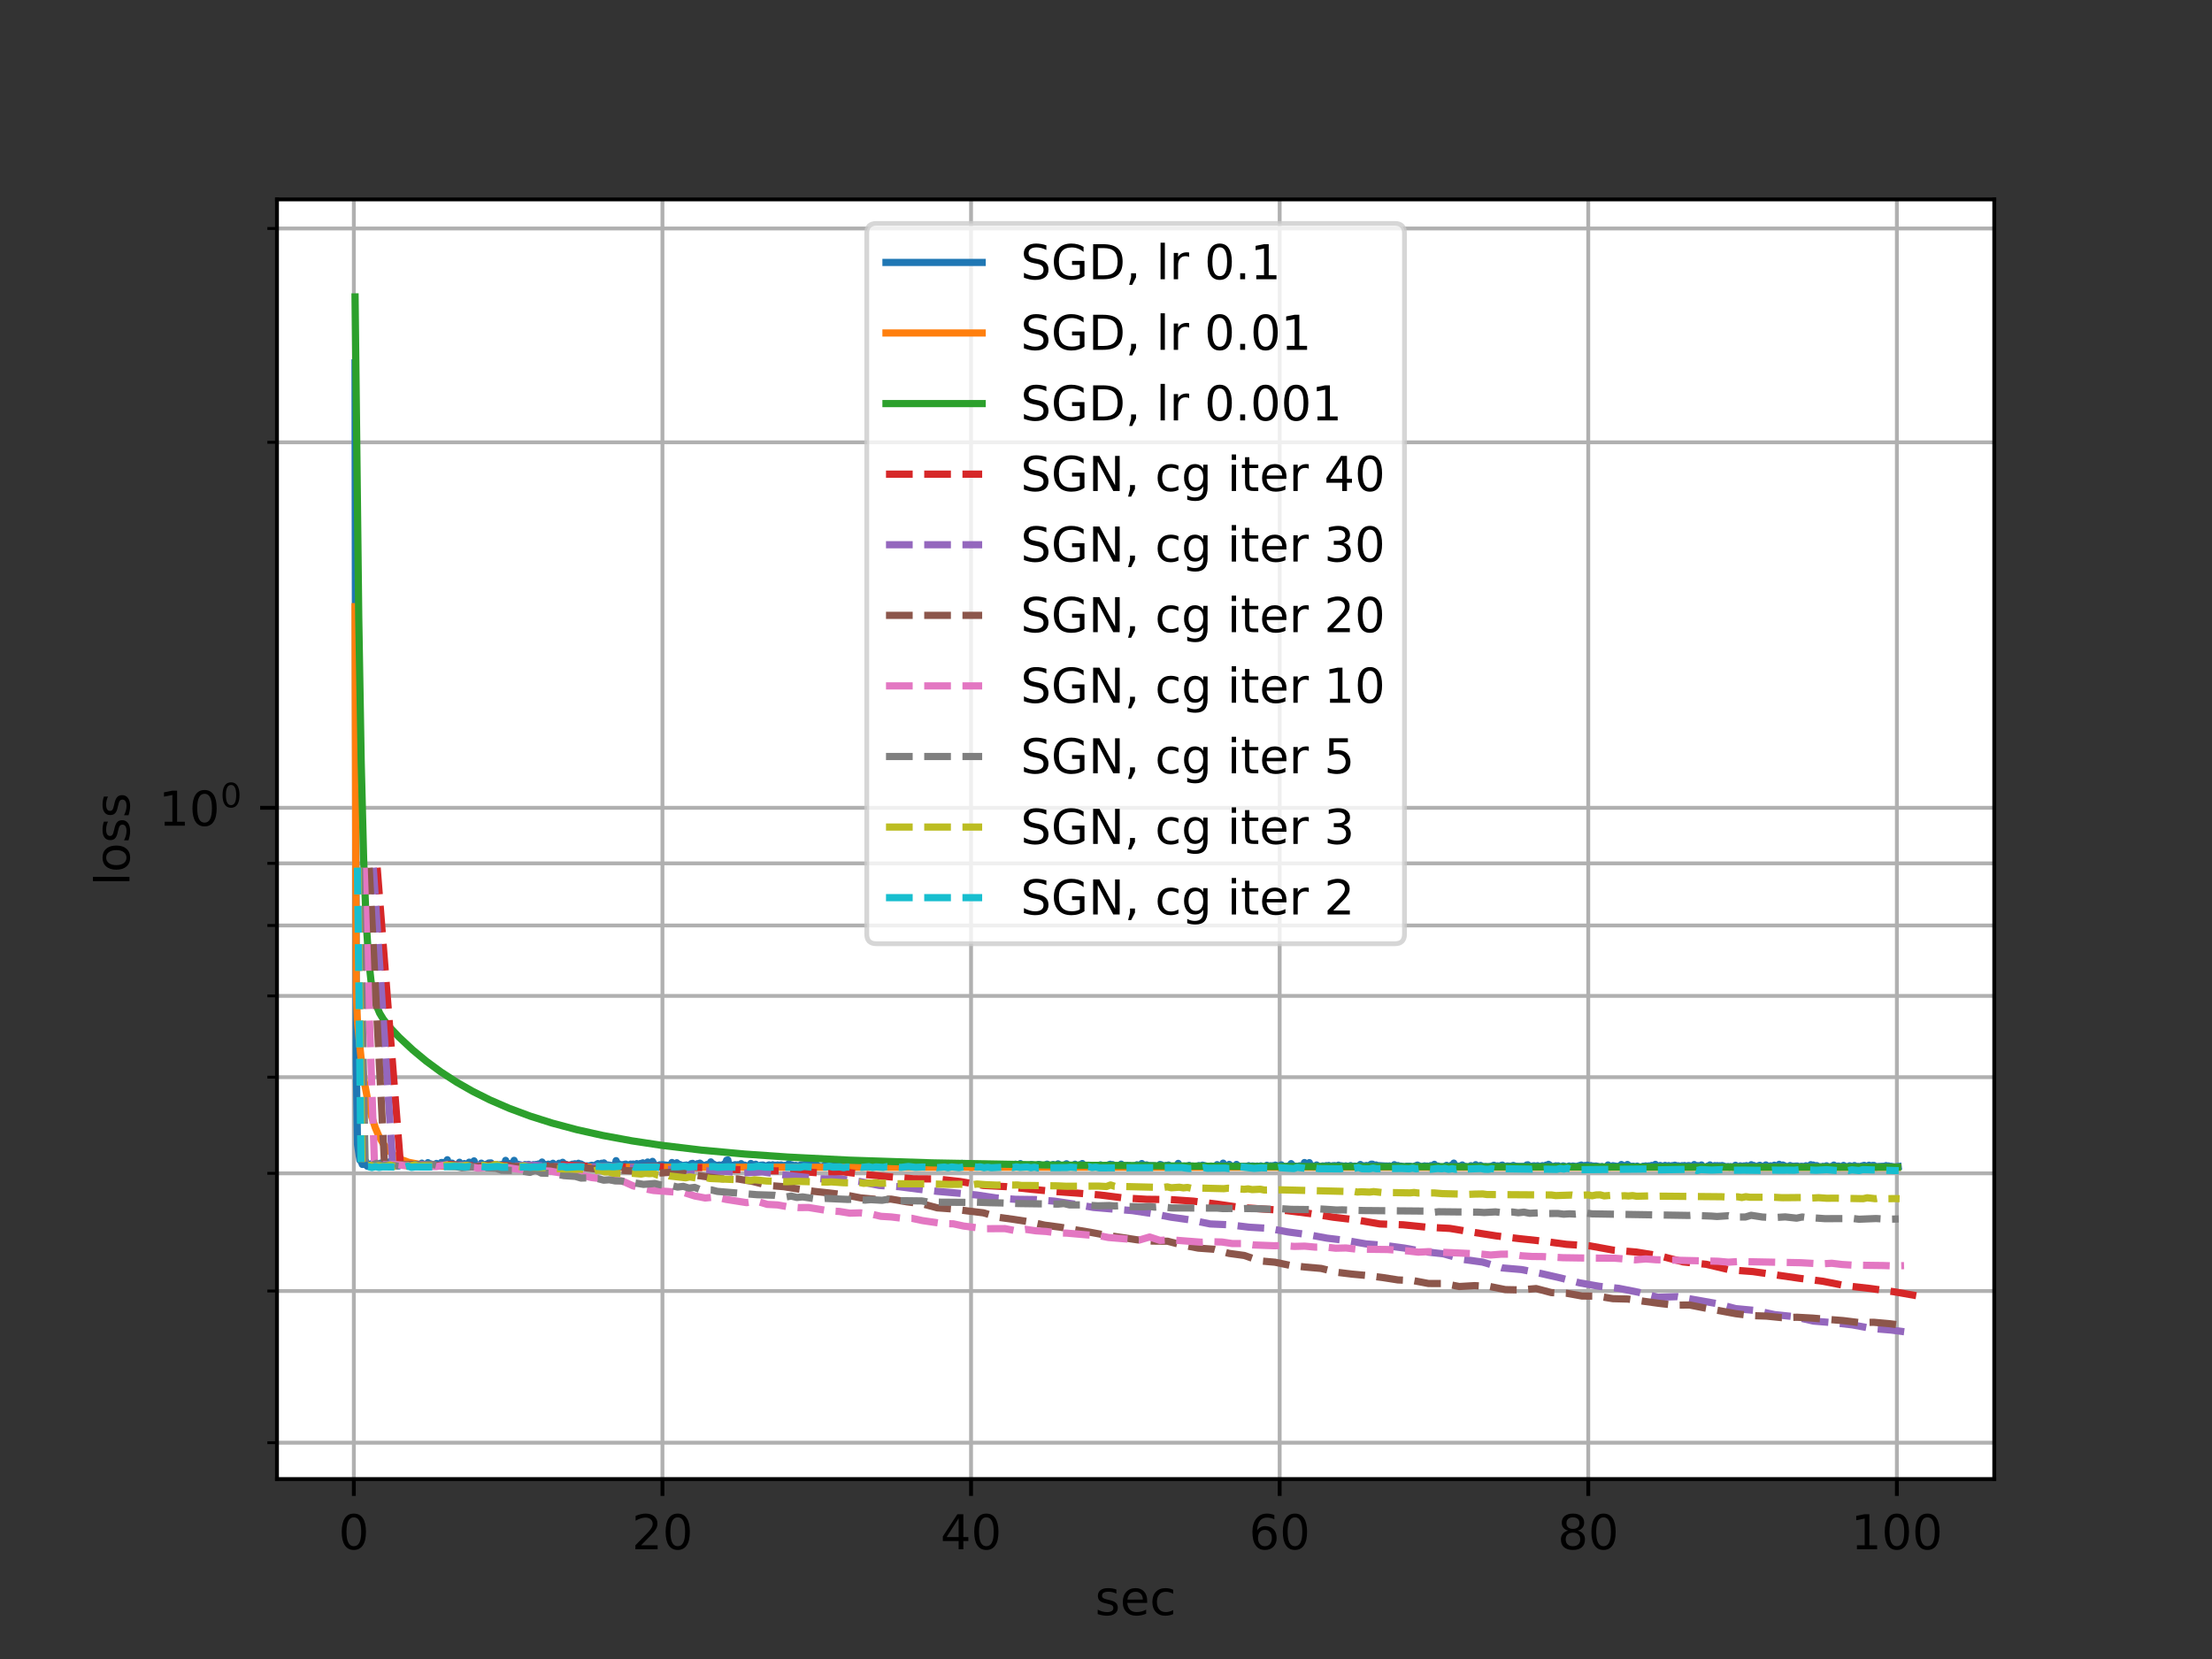 <?xml version="1.0" encoding="utf-8" standalone="no"?>
<!DOCTYPE svg PUBLIC "-//W3C//DTD SVG 1.1//EN"
  "http://www.w3.org/Graphics/SVG/1.1/DTD/svg11.dtd">
<!-- Created with matplotlib (http://matplotlib.org/) -->
<svg height="345pt" version="1.1" viewBox="0 0 460 345" width="460pt" xmlns="http://www.w3.org/2000/svg" xmlns:xlink="http://www.w3.org/1999/xlink">
 <rect x="0" y="0" width="460" height="345" fill="#333333" stroke="none"/>
 <defs>
  <style type="text/css">
*{stroke-linecap:butt;stroke-linejoin:round;}
  </style>
 </defs>
 <g id="figure_1">
  <g id="patch_1">
   <path d="M 0 345.6 
L 460.8 345.6 
L 460.8 0 
L 0 0 
z
" style="fill:none;opacity:0;"/>
  </g>
  <g id="axes_1">
   <g id="patch_2">
    <path d="M 57.6 307.584 
L 414.72 307.584 
L 414.72 41.472 
L 57.6 41.472 
z
" style="fill:#ffffff;"/>
   </g>
   <g id="matplotlib.axis_1">
    <g id="xtick_1">
     <g id="line2d_1">
      <path clip-path="url(#pf0b6525df2)" d="M 73.585 307.584 
L 73.585 41.472 
" style="fill:none;stroke:#b0b0b0;stroke-linecap:square;stroke-width:0.8;"/>
     </g>
     <g id="line2d_2">
      <defs>
       <path d="M 0 0 
L 0 3.5 
" id="m64dbaa47ef" style="stroke:#000000;stroke-width:0.8;"/>
      </defs>
      <g>
       <use style="stroke:#000000;stroke-width:0.8;" x="73.585" xlink:href="#m64dbaa47ef" y="307.584"/>
      </g>
     </g>
     <g id="text_1">
      <!-- 0 -->
      <defs>
       <path d="M 31.781 66.406 
Q 24.172 66.406 20.328 58.906 
Q 16.5 51.422 16.5 36.375 
Q 16.5 21.391 20.328 13.891 
Q 24.172 6.391 31.781 6.391 
Q 39.453 6.391 43.281 13.891 
Q 47.125 21.391 47.125 36.375 
Q 47.125 51.422 43.281 58.906 
Q 39.453 66.406 31.781 66.406 
z
M 31.781 74.219 
Q 44.047 74.219 50.516 64.516 
Q 56.984 54.828 56.984 36.375 
Q 56.984 17.969 50.516 8.266 
Q 44.047 -1.422 31.781 -1.422 
Q 19.531 -1.422 13.062 8.266 
Q 6.594 17.969 6.594 36.375 
Q 6.594 54.828 13.062 64.516 
Q 19.531 74.219 31.781 74.219 
z
" id="DejaVuSans-30"/>
      </defs>
      <g transform="translate(70.404 322.182)scale(0.1 -0.1)">
       <use xlink:href="#DejaVuSans-30"/>
      </g>
     </g>
    </g>
    <g id="xtick_2">
     <g id="line2d_3">
      <path clip-path="url(#pf0b6525df2)" d="M 137.761 307.584 
L 137.761 41.472 
" style="fill:none;stroke:#b0b0b0;stroke-linecap:square;stroke-width:0.8;"/>
     </g>
     <g id="line2d_4">
      <g>
       <use style="stroke:#000000;stroke-width:0.8;" x="137.761" xlink:href="#m64dbaa47ef" y="307.584"/>
      </g>
     </g>
     <g id="text_2">
      <!-- 20 -->
      <defs>
       <path d="M 19.188 8.297 
L 53.609 8.297 
L 53.609 0 
L 7.328 0 
L 7.328 8.297 
Q 12.938 14.109 22.625 23.891 
Q 32.328 33.688 34.812 36.531 
Q 39.547 41.844 41.422 45.531 
Q 43.312 49.219 43.312 52.781 
Q 43.312 58.594 39.234 62.25 
Q 35.156 65.922 28.609 65.922 
Q 23.969 65.922 18.812 64.312 
Q 13.672 62.703 7.812 59.422 
L 7.812 69.391 
Q 13.766 71.781 18.938 73 
Q 24.125 74.219 28.422 74.219 
Q 39.75 74.219 46.484 68.547 
Q 53.219 62.891 53.219 53.422 
Q 53.219 48.922 51.531 44.891 
Q 49.859 40.875 45.406 35.406 
Q 44.188 33.984 37.641 27.219 
Q 31.109 20.453 19.188 8.297 
z
" id="DejaVuSans-32"/>
      </defs>
      <g transform="translate(131.399 322.182)scale(0.1 -0.1)">
       <use xlink:href="#DejaVuSans-32"/>
       <use x="63.623" xlink:href="#DejaVuSans-30"/>
      </g>
     </g>
    </g>
    <g id="xtick_3">
     <g id="line2d_5">
      <path clip-path="url(#pf0b6525df2)" d="M 201.937 307.584 
L 201.937 41.472 
" style="fill:none;stroke:#b0b0b0;stroke-linecap:square;stroke-width:0.8;"/>
     </g>
     <g id="line2d_6">
      <g>
       <use style="stroke:#000000;stroke-width:0.8;" x="201.937" xlink:href="#m64dbaa47ef" y="307.584"/>
      </g>
     </g>
     <g id="text_3">
      <!-- 40 -->
      <defs>
       <path d="M 37.797 64.312 
L 12.891 25.391 
L 37.797 25.391 
z
M 35.203 72.906 
L 47.609 72.906 
L 47.609 25.391 
L 58.016 25.391 
L 58.016 17.188 
L 47.609 17.188 
L 47.609 0 
L 37.797 0 
L 37.797 17.188 
L 4.891 17.188 
L 4.891 26.703 
z
" id="DejaVuSans-34"/>
      </defs>
      <g transform="translate(195.575 322.182)scale(0.1 -0.1)">
       <use xlink:href="#DejaVuSans-34"/>
       <use x="63.623" xlink:href="#DejaVuSans-30"/>
      </g>
     </g>
    </g>
    <g id="xtick_4">
     <g id="line2d_7">
      <path clip-path="url(#pf0b6525df2)" d="M 266.114 307.584 
L 266.114 41.472 
" style="fill:none;stroke:#b0b0b0;stroke-linecap:square;stroke-width:0.8;"/>
     </g>
     <g id="line2d_8">
      <g>
       <use style="stroke:#000000;stroke-width:0.8;" x="266.114" xlink:href="#m64dbaa47ef" y="307.584"/>
      </g>
     </g>
     <g id="text_4">
      <!-- 60 -->
      <defs>
       <path d="M 33.016 40.375 
Q 26.375 40.375 22.484 35.828 
Q 18.609 31.297 18.609 23.391 
Q 18.609 15.531 22.484 10.953 
Q 26.375 6.391 33.016 6.391 
Q 39.656 6.391 43.531 10.953 
Q 47.406 15.531 47.406 23.391 
Q 47.406 31.297 43.531 35.828 
Q 39.656 40.375 33.016 40.375 
z
M 52.594 71.297 
L 52.594 62.312 
Q 48.875 64.062 45.094 64.984 
Q 41.312 65.922 37.594 65.922 
Q 27.828 65.922 22.672 59.328 
Q 17.531 52.734 16.797 39.406 
Q 19.672 43.656 24.016 45.922 
Q 28.375 48.188 33.594 48.188 
Q 44.578 48.188 50.953 41.516 
Q 57.328 34.859 57.328 23.391 
Q 57.328 12.156 50.688 5.359 
Q 44.047 -1.422 33.016 -1.422 
Q 20.359 -1.422 13.672 8.266 
Q 6.984 17.969 6.984 36.375 
Q 6.984 53.656 15.188 63.938 
Q 23.391 74.219 37.203 74.219 
Q 40.922 74.219 44.703 73.484 
Q 48.484 72.75 52.594 71.297 
z
" id="DejaVuSans-36"/>
      </defs>
      <g transform="translate(259.751 322.182)scale(0.1 -0.1)">
       <use xlink:href="#DejaVuSans-36"/>
       <use x="63.623" xlink:href="#DejaVuSans-30"/>
      </g>
     </g>
    </g>
    <g id="xtick_5">
     <g id="line2d_9">
      <path clip-path="url(#pf0b6525df2)" d="M 330.29 307.584 
L 330.29 41.472 
" style="fill:none;stroke:#b0b0b0;stroke-linecap:square;stroke-width:0.8;"/>
     </g>
     <g id="line2d_10">
      <g>
       <use style="stroke:#000000;stroke-width:0.8;" x="330.29" xlink:href="#m64dbaa47ef" y="307.584"/>
      </g>
     </g>
     <g id="text_5">
      <!-- 80 -->
      <defs>
       <path d="M 31.781 34.625 
Q 24.75 34.625 20.719 30.859 
Q 16.703 27.094 16.703 20.516 
Q 16.703 13.922 20.719 10.156 
Q 24.75 6.391 31.781 6.391 
Q 38.812 6.391 42.859 10.172 
Q 46.922 13.969 46.922 20.516 
Q 46.922 27.094 42.891 30.859 
Q 38.875 34.625 31.781 34.625 
z
M 21.922 38.812 
Q 15.578 40.375 12.031 44.719 
Q 8.5 49.078 8.5 55.328 
Q 8.5 64.062 14.719 69.141 
Q 20.953 74.219 31.781 74.219 
Q 42.672 74.219 48.875 69.141 
Q 55.078 64.062 55.078 55.328 
Q 55.078 49.078 51.531 44.719 
Q 48 40.375 41.703 38.812 
Q 48.828 37.156 52.797 32.312 
Q 56.781 27.484 56.781 20.516 
Q 56.781 9.906 50.312 4.234 
Q 43.844 -1.422 31.781 -1.422 
Q 19.734 -1.422 13.25 4.234 
Q 6.781 9.906 6.781 20.516 
Q 6.781 27.484 10.781 32.312 
Q 14.797 37.156 21.922 38.812 
z
M 18.312 54.391 
Q 18.312 48.734 21.844 45.562 
Q 25.391 42.391 31.781 42.391 
Q 38.141 42.391 41.719 45.562 
Q 45.312 48.734 45.312 54.391 
Q 45.312 60.062 41.719 63.234 
Q 38.141 66.406 31.781 66.406 
Q 25.391 66.406 21.844 63.234 
Q 18.312 60.062 18.312 54.391 
z
" id="DejaVuSans-38"/>
      </defs>
      <g transform="translate(323.927 322.182)scale(0.1 -0.1)">
       <use xlink:href="#DejaVuSans-38"/>
       <use x="63.623" xlink:href="#DejaVuSans-30"/>
      </g>
     </g>
    </g>
    <g id="xtick_6">
     <g id="line2d_11">
      <path clip-path="url(#pf0b6525df2)" d="M 394.466 307.584 
L 394.466 41.472 
" style="fill:none;stroke:#b0b0b0;stroke-linecap:square;stroke-width:0.8;"/>
     </g>
     <g id="line2d_12">
      <g>
       <use style="stroke:#000000;stroke-width:0.8;" x="394.466" xlink:href="#m64dbaa47ef" y="307.584"/>
      </g>
     </g>
     <g id="text_6">
      <!-- 100 -->
      <defs>
       <path d="M 12.406 8.297 
L 28.516 8.297 
L 28.516 63.922 
L 10.984 60.406 
L 10.984 69.391 
L 28.422 72.906 
L 38.281 72.906 
L 38.281 8.297 
L 54.391 8.297 
L 54.391 0 
L 12.406 0 
z
" id="DejaVuSans-31"/>
      </defs>
      <g transform="translate(384.922 322.182)scale(0.1 -0.1)">
       <use xlink:href="#DejaVuSans-31"/>
       <use x="63.623" xlink:href="#DejaVuSans-30"/>
       <use x="127.246" xlink:href="#DejaVuSans-30"/>
      </g>
     </g>
    </g>
    <g id="text_7">
     <!-- sec -->
     <defs>
      <path d="M 44.281 53.078 
L 44.281 44.578 
Q 40.484 46.531 36.375 47.5 
Q 32.281 48.484 27.875 48.484 
Q 21.188 48.484 17.844 46.438 
Q 14.5 44.391 14.5 40.281 
Q 14.5 37.156 16.891 35.375 
Q 19.281 33.594 26.516 31.984 
L 29.594 31.297 
Q 39.156 29.25 43.188 25.516 
Q 47.219 21.781 47.219 15.094 
Q 47.219 7.469 41.188 3.016 
Q 35.156 -1.422 24.609 -1.422 
Q 20.219 -1.422 15.453 -0.562 
Q 10.688 0.297 5.422 2 
L 5.422 11.281 
Q 10.406 8.688 15.234 7.391 
Q 20.062 6.109 24.812 6.109 
Q 31.156 6.109 34.562 8.281 
Q 37.984 10.453 37.984 14.406 
Q 37.984 18.062 35.516 20.016 
Q 33.062 21.969 24.703 23.781 
L 21.578 24.516 
Q 13.234 26.266 9.516 29.906 
Q 5.812 33.547 5.812 39.891 
Q 5.812 47.609 11.281 51.797 
Q 16.75 56 26.812 56 
Q 31.781 56 36.172 55.266 
Q 40.578 54.547 44.281 53.078 
z
" id="DejaVuSans-73"/>
      <path d="M 56.203 29.594 
L 56.203 25.203 
L 14.891 25.203 
Q 15.484 15.922 20.484 11.062 
Q 25.484 6.203 34.422 6.203 
Q 39.594 6.203 44.453 7.469 
Q 49.312 8.734 54.109 11.281 
L 54.109 2.781 
Q 49.266 0.734 44.188 -0.344 
Q 39.109 -1.422 33.891 -1.422 
Q 20.797 -1.422 13.156 6.188 
Q 5.516 13.812 5.516 26.812 
Q 5.516 40.234 12.766 48.109 
Q 20.016 56 32.328 56 
Q 43.359 56 49.781 48.891 
Q 56.203 41.797 56.203 29.594 
z
M 47.219 32.234 
Q 47.125 39.594 43.094 43.984 
Q 39.062 48.391 32.422 48.391 
Q 24.906 48.391 20.391 44.141 
Q 15.875 39.891 15.188 32.172 
z
" id="DejaVuSans-65"/>
      <path d="M 48.781 52.594 
L 48.781 44.188 
Q 44.969 46.297 41.141 47.344 
Q 37.312 48.391 33.406 48.391 
Q 24.656 48.391 19.812 42.844 
Q 14.984 37.312 14.984 27.297 
Q 14.984 17.281 19.812 11.734 
Q 24.656 6.203 33.406 6.203 
Q 37.312 6.203 41.141 7.25 
Q 44.969 8.297 48.781 10.406 
L 48.781 2.094 
Q 45.016 0.344 40.984 -0.531 
Q 36.969 -1.422 32.422 -1.422 
Q 20.062 -1.422 12.781 6.344 
Q 5.516 14.109 5.516 27.297 
Q 5.516 40.672 12.859 48.328 
Q 20.219 56 33.016 56 
Q 37.156 56 41.109 55.141 
Q 45.062 54.297 48.781 52.594 
z
" id="DejaVuSans-63"/>
     </defs>
     <g transform="translate(227.73 335.861)scale(0.1 -0.1)">
      <use xlink:href="#DejaVuSans-73"/>
      <use x="52.1" xlink:href="#DejaVuSans-65"/>
      <use x="113.623" xlink:href="#DejaVuSans-63"/>
     </g>
    </g>
   </g>
   <g id="matplotlib.axis_2">
    <g id="ytick_1">
     <g id="line2d_13">
      <path clip-path="url(#pf0b6525df2)" d="M 57.6 167.99 
L 414.72 167.99 
" style="fill:none;stroke:#b0b0b0;stroke-linecap:square;stroke-width:0.8;"/>
     </g>
     <g id="line2d_14">
      <defs>
       <path d="M 0 0 
L -3.5 0 
" id="mee029c72a9" style="stroke:#000000;stroke-width:0.8;"/>
      </defs>
      <g>
       <use style="stroke:#000000;stroke-width:0.8;" x="57.6" xlink:href="#mee029c72a9" y="167.99"/>
      </g>
     </g>
     <g id="text_8">
      <!-- $\mathdefault{10^{0}}$ -->
      <g transform="translate(33 171.79)scale(0.1 -0.1)">
       <use transform="translate(0 0.766)" xlink:href="#DejaVuSans-31"/>
       <use transform="translate(63.623 0.766)" xlink:href="#DejaVuSans-30"/>
       <use transform="translate(128.203 39.047)scale(0.7)" xlink:href="#DejaVuSans-30"/>
      </g>
     </g>
    </g>
    <g id="ytick_2">
     <g id="line2d_15">
      <path clip-path="url(#pf0b6525df2)" d="M 57.6 300.018 
L 414.72 300.018 
" style="fill:none;stroke:#b0b0b0;stroke-linecap:square;stroke-width:0.8;"/>
     </g>
     <g id="line2d_16">
      <defs>
       <path d="M 0 0 
L -2 0 
" id="m9070155ce2" style="stroke:#000000;stroke-width:0.6;"/>
      </defs>
      <g>
       <use style="stroke:#000000;stroke-width:0.6;" x="57.6" xlink:href="#m9070155ce2" y="300.018"/>
      </g>
     </g>
    </g>
    <g id="ytick_3">
     <g id="line2d_17">
      <path clip-path="url(#pf0b6525df2)" d="M 57.6 268.471 
L 414.72 268.471 
" style="fill:none;stroke:#b0b0b0;stroke-linecap:square;stroke-width:0.8;"/>
     </g>
     <g id="line2d_18">
      <g>
       <use style="stroke:#000000;stroke-width:0.6;" x="57.6" xlink:href="#m9070155ce2" y="268.471"/>
      </g>
     </g>
    </g>
    <g id="ytick_4">
     <g id="line2d_19">
      <path clip-path="url(#pf0b6525df2)" d="M 57.6 244.001 
L 414.72 244.001 
" style="fill:none;stroke:#b0b0b0;stroke-linecap:square;stroke-width:0.8;"/>
     </g>
     <g id="line2d_20">
      <g>
       <use style="stroke:#000000;stroke-width:0.6;" x="57.6" xlink:href="#m9070155ce2" y="244.001"/>
      </g>
     </g>
    </g>
    <g id="ytick_5">
     <g id="line2d_21">
      <path clip-path="url(#pf0b6525df2)" d="M 57.6 224.008 
L 414.72 224.008 
" style="fill:none;stroke:#b0b0b0;stroke-linecap:square;stroke-width:0.8;"/>
     </g>
     <g id="line2d_22">
      <g>
       <use style="stroke:#000000;stroke-width:0.6;" x="57.6" xlink:href="#m9070155ce2" y="224.008"/>
      </g>
     </g>
    </g>
    <g id="ytick_6">
     <g id="line2d_23">
      <path clip-path="url(#pf0b6525df2)" d="M 57.6 207.103 
L 414.72 207.103 
" style="fill:none;stroke:#b0b0b0;stroke-linecap:square;stroke-width:0.8;"/>
     </g>
     <g id="line2d_24">
      <g>
       <use style="stroke:#000000;stroke-width:0.6;" x="57.6" xlink:href="#m9070155ce2" y="207.103"/>
      </g>
     </g>
    </g>
    <g id="ytick_7">
     <g id="line2d_25">
      <path clip-path="url(#pf0b6525df2)" d="M 57.6 192.46 
L 414.72 192.46 
" style="fill:none;stroke:#b0b0b0;stroke-linecap:square;stroke-width:0.8;"/>
     </g>
     <g id="line2d_26">
      <g>
       <use style="stroke:#000000;stroke-width:0.6;" x="57.6" xlink:href="#m9070155ce2" y="192.46"/>
      </g>
     </g>
    </g>
    <g id="ytick_8">
     <g id="line2d_27">
      <path clip-path="url(#pf0b6525df2)" d="M 57.6 179.544 
L 414.72 179.544 
" style="fill:none;stroke:#b0b0b0;stroke-linecap:square;stroke-width:0.8;"/>
     </g>
     <g id="line2d_28">
      <g>
       <use style="stroke:#000000;stroke-width:0.6;" x="57.6" xlink:href="#m9070155ce2" y="179.544"/>
      </g>
     </g>
    </g>
    <g id="ytick_9">
     <g id="line2d_29">
      <path clip-path="url(#pf0b6525df2)" d="M 57.6 91.98 
L 414.72 91.98 
" style="fill:none;stroke:#b0b0b0;stroke-linecap:square;stroke-width:0.8;"/>
     </g>
     <g id="line2d_30">
      <g>
       <use style="stroke:#000000;stroke-width:0.6;" x="57.6" xlink:href="#m9070155ce2" y="91.98"/>
      </g>
     </g>
    </g>
    <g id="ytick_10">
     <g id="line2d_31">
      <path clip-path="url(#pf0b6525df2)" d="M 57.6 47.516 
L 414.72 47.516 
" style="fill:none;stroke:#b0b0b0;stroke-linecap:square;stroke-width:0.8;"/>
     </g>
     <g id="line2d_32">
      <g>
       <use style="stroke:#000000;stroke-width:0.6;" x="57.6" xlink:href="#m9070155ce2" y="47.516"/>
      </g>
     </g>
    </g>
    <g id="text_9">
     <!-- loss -->
     <defs>
      <path d="M 9.422 75.984 
L 18.406 75.984 
L 18.406 0 
L 9.422 0 
z
" id="DejaVuSans-6c"/>
      <path d="M 30.609 48.391 
Q 23.391 48.391 19.188 42.75 
Q 14.984 37.109 14.984 27.297 
Q 14.984 17.484 19.156 11.844 
Q 23.344 6.203 30.609 6.203 
Q 37.797 6.203 41.984 11.859 
Q 46.188 17.531 46.188 27.297 
Q 46.188 37.016 41.984 42.703 
Q 37.797 48.391 30.609 48.391 
z
M 30.609 56 
Q 42.328 56 49.016 48.375 
Q 55.719 40.766 55.719 27.297 
Q 55.719 13.875 49.016 6.219 
Q 42.328 -1.422 30.609 -1.422 
Q 18.844 -1.422 12.172 6.219 
Q 5.516 13.875 5.516 27.297 
Q 5.516 40.766 12.172 48.375 
Q 18.844 56 30.609 56 
z
" id="DejaVuSans-6f"/>
     </defs>
     <g transform="translate(26.92 184.186)rotate(-90)scale(0.1 -0.1)">
      <use xlink:href="#DejaVuSans-6c"/>
      <use x="27.783" xlink:href="#DejaVuSans-6f"/>
      <use x="88.965" xlink:href="#DejaVuSans-73"/>
      <use x="141.064" xlink:href="#DejaVuSans-73"/>
     </g>
    </g>
   </g>
   <g id="line2d_33">
    <path clip-path="url(#pf0b6525df2)" d="M 73.838 75.469 
L 74.09 221.108 
L 74.343 237.994 
L 74.848 241.277 
L 75.1 241.47 
L 75.353 242.149 
L 75.605 242.136 
L 76.11 241.585 
L 76.363 242.517 
L 76.615 242.188 
L 76.867 242.456 
L 77.12 242.496 
L 77.372 241.955 
L 77.625 242.5 
L 77.877 241.792 
L 78.382 242.397 
L 78.635 242.133 
L 78.887 242.358 
L 79.14 241.886 
L 79.897 242.386 
L 80.15 242.263 
L 80.402 242.366 
L 80.655 241.697 
L 80.907 242.134 
L 81.16 241.546 
L 81.412 242.122 
L 81.665 241.181 
L 81.917 241.892 
L 82.17 242.114 
L 82.422 241.612 
L 82.927 242.465 
L 83.179 241.898 
L 83.432 241.745 
L 84.694 242.386 
L 84.947 241.911 
L 85.199 242.025 
L 85.452 241.961 
L 85.704 242.293 
L 85.957 242.39 
L 86.967 242.271 
L 87.219 242.416 
L 87.724 241.885 
L 87.977 242.244 
L 88.229 242.382 
L 88.481 242.301 
L 88.734 242.449 
L 88.986 241.786 
L 89.239 242.328 
L 89.491 242.018 
L 89.744 242.334 
L 89.996 242.133 
L 90.249 242.256 
L 90.501 242.196 
L 90.754 241.944 
L 91.006 242.176 
L 91.511 242.123 
L 91.764 241.751 
L 92.269 241.772 
L 92.521 242.364 
L 92.774 242.197 
L 93.026 241.178 
L 93.279 242.018 
L 93.531 242.092 
L 93.784 242.342 
L 94.036 241.886 
L 94.541 242.423 
L 95.046 242.35 
L 95.298 242.13 
L 95.551 241.699 
L 96.056 242.534 
L 96.561 241.971 
L 96.813 242.547 
L 97.066 242.35 
L 97.571 241.686 
L 97.823 241.828 
L 98.076 242.409 
L 98.328 242.344 
L 98.581 241.414 
L 98.833 242.196 
L 99.086 242.374 
L 99.843 242.355 
L 100.095 241.884 
L 100.348 242.419 
L 100.6 242.587 
L 100.853 242.182 
L 101.105 242.115 
L 101.358 242.276 
L 101.61 241.866 
L 102.115 241.84 
L 102.368 242.408 
L 103.125 242.312 
L 103.378 242.203 
L 103.63 242.4 
L 103.883 242.225 
L 104.64 242.126 
L 104.893 242.537 
L 105.145 241.31 
L 105.398 242.322 
L 105.65 242.185 
L 105.902 242.305 
L 106.155 241.943 
L 106.66 242.572 
L 106.912 241.305 
L 107.165 242.059 
L 107.417 242.186 
L 107.67 242.123 
L 108.932 242.434 
L 109.185 242.173 
L 109.437 242.268 
L 109.942 242.138 
L 110.195 242.435 
L 110.7 242.473 
L 110.952 242.195 
L 111.204 242.376 
L 111.457 242.16 
L 111.709 242.391 
L 111.962 242.061 
L 112.214 242.216 
L 112.467 242.133 
L 112.719 241.655 
L 112.972 242.241 
L 113.224 242.104 
L 113.729 242.451 
L 113.982 242.098 
L 114.234 242.117 
L 114.487 242.385 
L 114.992 241.91 
L 115.497 242.55 
L 115.749 242.338 
L 116.002 242.469 
L 116.254 241.906 
L 116.507 241.938 
L 116.759 242.254 
L 117.011 241.709 
L 117.516 242.234 
L 117.769 242.163 
L 118.021 242.435 
L 118.779 242.216 
L 119.031 242.098 
L 119.284 242.463 
L 119.536 242.013 
L 120.041 242.105 
L 120.294 241.913 
L 120.546 242.271 
L 120.799 242.06 
L 121.304 242.349 
L 121.809 242.54 
L 122.061 242.446 
L 122.314 242.511 
L 123.071 242.328 
L 123.576 242.448 
L 124.333 241.975 
L 124.586 242.204 
L 124.838 242.174 
L 125.091 241.915 
L 125.343 242.158 
L 125.596 241.836 
L 125.848 242.598 
L 126.101 242.229 
L 127.363 242.399 
L 127.616 242.687 
L 127.868 242.655 
L 128.121 241.364 
L 128.373 242.121 
L 128.625 242.008 
L 128.878 242.383 
L 129.13 242.399 
L 129.383 242.199 
L 129.635 242.562 
L 129.888 242.126 
L 130.14 242.077 
L 130.393 242.548 
L 130.645 242.241 
L 130.898 242.278 
L 131.15 242.081 
L 131.403 242.217 
L 131.655 242.073 
L 131.908 242.478 
L 132.16 242.356 
L 132.413 241.986 
L 132.918 242.371 
L 133.17 241.957 
L 133.423 242.223 
L 133.675 241.819 
L 134.18 242.49 
L 134.432 242.309 
L 134.685 241.65 
L 134.937 242.344 
L 135.19 242.401 
L 135.695 241.518 
L 136.2 242.445 
L 136.452 242.35 
L 136.705 242.581 
L 137.21 242.234 
L 137.462 242.326 
L 137.715 242.214 
L 139.482 242.389 
L 139.735 241.754 
L 139.987 242.07 
L 140.239 242.182 
L 140.492 242.42 
L 140.744 241.807 
L 140.997 242.181 
L 141.249 242.139 
L 141.502 242.214 
L 141.754 242.414 
L 142.259 242.339 
L 142.764 242.282 
L 143.017 242.559 
L 143.269 242.305 
L 143.522 242.312 
L 143.774 241.984 
L 144.027 241.93 
L 144.279 242.333 
L 144.532 242.463 
L 144.784 242.352 
L 145.037 242 
L 145.289 242.529 
L 145.542 241.887 
L 146.299 242.493 
L 146.551 242.614 
L 146.804 242.262 
L 147.056 242.163 
L 147.309 242.297 
L 147.561 242.067 
L 147.814 241.626 
L 148.066 241.978 
L 148.319 242.037 
L 148.571 242.379 
L 148.824 242.282 
L 149.076 242.441 
L 149.581 242.275 
L 150.086 242.353 
L 150.339 242.441 
L 150.591 242.027 
L 150.844 242.427 
L 151.096 241.282 
L 151.349 241.208 
L 151.601 242.363 
L 152.611 242.313 
L 152.863 242.201 
L 153.116 242.549 
L 153.368 242.208 
L 153.621 242.238 
L 153.873 242.439 
L 154.126 241.992 
L 154.378 242.358 
L 154.631 242.463 
L 154.883 242.298 
L 155.136 242.553 
L 155.388 242.429 
L 155.641 242.461 
L 155.893 242.347 
L 156.146 241.951 
L 156.651 242.375 
L 157.156 242.112 
L 157.408 242.545 
L 158.165 242.314 
L 158.67 242.274 
L 159.175 242.527 
L 159.933 242.25 
L 160.185 242.486 
L 160.438 242.526 
L 160.69 242.225 
L 160.943 242.381 
L 161.195 242.299 
L 161.448 242.401 
L 161.7 242.259 
L 161.953 242.58 
L 162.205 242.291 
L 162.458 242.259 
L 162.71 242.41 
L 163.215 242.351 
L 163.467 242.472 
L 163.72 242.419 
L 163.972 242.061 
L 164.225 242.111 
L 164.477 242.501 
L 164.73 242.256 
L 165.235 242.553 
L 165.487 242.346 
L 165.74 242.633 
L 165.992 242.432 
L 166.245 242.575 
L 166.497 242.262 
L 167.002 242.203 
L 167.255 242.209 
L 167.507 242.074 
L 167.76 242.641 
L 168.012 241.911 
L 168.517 242.491 
L 168.77 242.227 
L 169.022 242.651 
L 169.527 242.217 
L 169.779 242.205 
L 170.284 242.601 
L 171.294 242.594 
L 171.547 242.275 
L 172.304 242.529 
L 172.557 242.217 
L 172.809 242.557 
L 173.062 242.127 
L 173.314 242.46 
L 173.567 242.602 
L 174.072 242.17 
L 174.324 242.538 
L 174.577 242.375 
L 175.586 242.503 
L 176.091 242.221 
L 176.344 242.288 
L 176.596 241.949 
L 177.101 241.88 
L 177.606 242.337 
L 177.859 242.175 
L 178.364 242.4 
L 178.616 242.089 
L 178.869 242.534 
L 179.121 242.278 
L 179.879 242.192 
L 180.131 242.391 
L 180.636 242.13 
L 181.141 242.389 
L 181.393 242.266 
L 182.151 242.526 
L 182.403 242.637 
L 182.656 242.341 
L 183.161 242.439 
L 183.413 242.152 
L 183.666 242.497 
L 183.918 242.437 
L 184.171 242.562 
L 185.181 242.516 
L 185.433 241.89 
L 185.686 242.559 
L 185.938 242.627 
L 186.191 242.432 
L 186.443 242.08 
L 186.695 242.141 
L 186.948 242.398 
L 187.453 242.481 
L 187.705 242.215 
L 187.958 242.552 
L 188.21 242.441 
L 188.463 242.501 
L 188.715 242.425 
L 188.968 242.589 
L 189.22 242.307 
L 189.473 242.21 
L 189.725 242.612 
L 189.978 242.597 
L 190.23 242.377 
L 190.483 242.516 
L 190.735 242.262 
L 190.988 242.522 
L 191.24 242.533 
L 191.493 242.344 
L 191.745 242.549 
L 192.25 242.334 
L 192.502 242.507 
L 193.007 242.416 
L 193.26 242.304 
L 194.27 242.546 
L 194.522 242.257 
L 194.775 242.452 
L 195.027 242.235 
L 195.28 242.515 
L 195.532 242.314 
L 195.785 242.277 
L 196.037 242.489 
L 196.29 242.271 
L 196.795 242.562 
L 197.552 242.378 
L 198.057 242.432 
L 198.309 242.398 
L 198.814 241.974 
L 199.067 242.52 
L 199.319 242.342 
L 199.572 242.489 
L 199.824 242.379 
L 200.077 241.937 
L 200.329 242.409 
L 200.582 242.505 
L 200.834 242.267 
L 201.087 242.45 
L 201.339 242.169 
L 201.592 242.359 
L 202.097 242.391 
L 202.349 242.543 
L 202.602 242.467 
L 202.854 242.527 
L 203.107 242.459 
L 203.359 242.584 
L 203.612 242.537 
L 203.864 242.361 
L 204.116 242.561 
L 204.369 242.535 
L 204.874 242.13 
L 205.126 242.661 
L 205.379 242.406 
L 205.631 242.465 
L 205.884 242.389 
L 206.136 242.432 
L 206.389 242.266 
L 206.641 242.593 
L 206.894 242.584 
L 207.146 242.342 
L 207.399 242.577 
L 207.651 242.479 
L 207.904 242.601 
L 208.661 242.369 
L 208.914 242.664 
L 209.166 242.199 
L 209.419 242.149 
L 209.923 242.505 
L 210.428 242.481 
L 210.681 242.528 
L 211.186 242.109 
L 211.438 242.635 
L 211.691 242.532 
L 212.196 241.977 
L 212.448 242.686 
L 212.701 242.481 
L 212.953 242.672 
L 213.458 242.525 
L 213.711 242.367 
L 213.963 242.634 
L 214.468 242.173 
L 214.721 242.227 
L 214.973 242.657 
L 215.226 242.486 
L 215.73 242.587 
L 215.983 242.148 
L 216.235 242.204 
L 216.74 242.53 
L 217.245 242.413 
L 217.75 242.09 
L 218.003 242.468 
L 218.255 242.376 
L 218.508 242.655 
L 218.76 242.643 
L 219.013 242.168 
L 219.518 242.697 
L 219.77 242.556 
L 220.023 242.035 
L 220.78 242.614 
L 221.79 242.015 
L 222.042 242.522 
L 222.295 242.28 
L 222.547 242.438 
L 222.8 242.447 
L 223.052 242.319 
L 223.305 242.549 
L 223.557 242.111 
L 223.81 242.552 
L 224.062 242.395 
L 224.315 242.6 
L 224.567 242.203 
L 224.82 242.357 
L 225.072 241.966 
L 225.325 242.398 
L 225.83 242.323 
L 226.082 242.495 
L 226.335 242.322 
L 226.587 242.383 
L 226.839 242.623 
L 227.092 242.433 
L 228.102 242.552 
L 228.607 242.535 
L 228.859 242.238 
L 229.112 242.701 
L 229.617 242.599 
L 229.869 242.341 
L 230.122 242.423 
L 230.627 242.204 
L 230.879 242.121 
L 231.132 242.622 
L 231.384 242.193 
L 231.637 242.618 
L 232.142 242.471 
L 232.899 242.365 
L 233.151 242.09 
L 233.404 242.385 
L 233.909 242.39 
L 234.161 242.502 
L 234.414 242.362 
L 234.666 242.598 
L 234.919 242.406 
L 235.424 242.645 
L 235.676 242.439 
L 236.181 242.469 
L 236.434 242.226 
L 236.939 242.633 
L 237.444 241.966 
L 237.696 242.292 
L 237.949 242.253 
L 238.201 242.532 
L 238.453 242.246 
L 238.706 242.533 
L 238.958 242.415 
L 240.221 242.437 
L 240.473 242.672 
L 240.726 242.555 
L 240.978 242.57 
L 241.231 242.162 
L 241.483 242.219 
L 241.988 242.584 
L 242.241 242.636 
L 242.493 242.361 
L 242.746 242.421 
L 242.998 242.276 
L 243.251 242.543 
L 243.756 242.585 
L 244.26 242.671 
L 244.513 242.436 
L 244.765 242.45 
L 245.018 241.936 
L 245.27 242.556 
L 246.028 242.574 
L 246.28 242.48 
L 246.533 242.734 
L 246.785 242.474 
L 247.038 242.682 
L 247.29 242.353 
L 247.543 242.609 
L 247.795 242.671 
L 248.048 242.484 
L 248.3 242.595 
L 248.805 242.499 
L 249.058 242.672 
L 249.31 242.395 
L 249.815 242.496 
L 250.067 242.303 
L 251.077 242.551 
L 251.582 242.523 
L 251.835 242.479 
L 252.34 242.589 
L 252.845 242.492 
L 253.097 242.196 
L 253.35 242.642 
L 253.855 242.664 
L 254.107 242.544 
L 254.36 241.881 
L 254.612 242.557 
L 254.865 242.646 
L 255.117 242.447 
L 255.37 242.511 
L 255.622 242.142 
L 256.127 242.577 
L 256.632 242.483 
L 256.884 242.565 
L 257.137 242.149 
L 257.642 242.585 
L 258.147 242.572 
L 258.652 242.547 
L 258.904 242.694 
L 259.157 242.537 
L 259.409 242.59 
L 259.662 242.412 
L 260.167 242.587 
L 260.419 242.472 
L 260.924 242.522 
L 261.177 242.656 
L 261.429 242.487 
L 261.681 242.683 
L 262.186 242.448 
L 262.691 242.726 
L 263.196 242.648 
L 263.449 242.329 
L 263.954 242.523 
L 264.206 242.426 
L 264.459 242.574 
L 264.711 242.409 
L 264.964 242.441 
L 265.216 242.294 
L 265.469 242.392 
L 265.721 242.681 
L 265.974 242.428 
L 266.226 242.603 
L 266.479 242.248 
L 266.731 242.562 
L 266.984 242.551 
L 267.488 242.696 
L 267.741 242.526 
L 267.993 242.61 
L 268.246 242.398 
L 268.498 241.987 
L 269.003 242.524 
L 269.761 242.534 
L 270.013 242.715 
L 270.266 242.439 
L 270.518 242.577 
L 271.023 242.557 
L 271.276 241.759 
L 271.528 242.6 
L 272.033 242.535 
L 272.286 241.778 
L 272.538 242.547 
L 272.791 242.377 
L 273.043 242.699 
L 273.295 242.692 
L 273.8 242.267 
L 274.053 242.711 
L 274.305 242.518 
L 274.558 242.709 
L 274.81 242.668 
L 275.063 242.456 
L 275.315 242.527 
L 275.82 242.404 
L 276.073 242.468 
L 276.325 242.367 
L 276.578 242.676 
L 277.083 242.434 
L 277.588 242.393 
L 278.093 242.569 
L 278.345 242.303 
L 278.598 242.612 
L 278.85 242.425 
L 279.355 242.501 
L 279.607 242.589 
L 279.86 242.447 
L 280.112 242.634 
L 280.365 242.518 
L 280.617 242.619 
L 280.87 242.394 
L 281.122 242.622 
L 281.375 242.633 
L 281.627 242.51 
L 282.385 242.546 
L 282.637 242.438 
L 282.89 242.168 
L 283.395 242.573 
L 283.647 242.439 
L 283.9 242.504 
L 284.152 242.372 
L 284.657 242.679 
L 284.909 242.263 
L 285.162 242.094 
L 285.414 242.1 
L 285.667 242.527 
L 285.919 242.518 
L 286.172 242.266 
L 286.424 242.622 
L 286.677 242.399 
L 287.434 242.449 
L 288.192 242.492 
L 288.444 242.469 
L 288.697 242.557 
L 288.949 242.466 
L 289.202 242.65 
L 289.454 242.628 
L 289.707 242.731 
L 289.959 242.209 
L 290.464 242.486 
L 290.716 242.385 
L 290.969 242.661 
L 291.221 242.494 
L 291.726 242.567 
L 292.231 242.662 
L 292.484 242.52 
L 293.241 242.522 
L 293.746 242.712 
L 294.756 242.289 
L 295.514 242.627 
L 296.271 242.453 
L 296.523 242.612 
L 296.776 242.486 
L 297.281 242.742 
L 297.533 242.402 
L 297.786 242.527 
L 298.291 242.13 
L 298.543 242.724 
L 299.048 242.482 
L 299.301 242.647 
L 300.311 242.667 
L 300.816 242.342 
L 301.068 242.635 
L 301.573 242.652 
L 301.826 242.308 
L 302.078 242.41 
L 302.33 241.877 
L 302.583 242.57 
L 302.835 242.724 
L 303.088 242.473 
L 303.34 242.598 
L 303.593 242.533 
L 304.098 242.267 
L 304.35 242.703 
L 304.603 242.552 
L 305.613 242.729 
L 305.865 242.419 
L 306.623 242.629 
L 306.875 242.21 
L 307.128 242.519 
L 307.38 242.623 
L 307.885 242.359 
L 308.39 242.645 
L 308.895 242.583 
L 309.4 242.638 
L 310.157 242.543 
L 310.662 242.321 
L 311.167 242.578 
L 311.42 242.444 
L 311.672 242.623 
L 311.925 242.625 
L 312.177 242.355 
L 312.43 242.293 
L 312.682 242.629 
L 312.935 242.55 
L 313.187 242.606 
L 313.44 242.477 
L 314.197 242.545 
L 314.702 242.366 
L 315.207 242.551 
L 316.974 242.571 
L 317.227 242.701 
L 317.479 242.273 
L 317.732 242.232 
L 317.984 242.625 
L 318.742 242.486 
L 318.994 242.428 
L 319.499 242.535 
L 319.751 242.421 
L 320.004 242.664 
L 320.761 242.417 
L 321.266 242.645 
L 321.519 242.301 
L 321.771 242.473 
L 322.024 242.133 
L 322.276 242.286 
L 322.529 242.597 
L 323.034 242.596 
L 323.539 242.441 
L 323.791 242.574 
L 324.044 242.443 
L 324.296 242.631 
L 324.801 242.68 
L 325.054 242.458 
L 325.811 242.693 
L 326.063 242.666 
L 326.316 242.473 
L 326.821 242.661 
L 327.073 242.484 
L 327.831 242.599 
L 328.841 242.276 
L 329.093 242.598 
L 329.346 242.695 
L 329.598 242.37 
L 329.851 242.563 
L 330.103 242.3 
L 330.356 242.69 
L 330.608 242.429 
L 330.861 242.401 
L 331.113 242.733 
L 331.365 242.483 
L 331.618 242.648 
L 331.87 242.475 
L 332.88 242.691 
L 333.133 242.581 
L 333.385 242.779 
L 334.143 242.581 
L 334.395 242.264 
L 334.648 242.521 
L 335.153 242.612 
L 335.405 242.424 
L 336.415 242.589 
L 336.668 242.501 
L 336.92 242.586 
L 337.172 242.171 
L 337.425 242.311 
L 337.677 242.757 
L 338.435 242.165 
L 338.94 242.573 
L 339.697 242.527 
L 339.95 242.691 
L 340.455 242.501 
L 340.707 242.645 
L 341.465 242.717 
L 341.717 242.518 
L 341.97 242.669 
L 342.222 242.459 
L 342.474 242.52 
L 342.979 242.454 
L 343.232 242.503 
L 343.484 242.364 
L 343.737 242.591 
L 343.989 242.496 
L 344.242 242.139 
L 344.494 242.61 
L 344.999 242.457 
L 345.252 242.371 
L 345.504 242.697 
L 345.757 242.503 
L 346.009 242.606 
L 346.262 242.353 
L 346.767 242.602 
L 347.019 242.395 
L 347.524 242.613 
L 347.777 242.403 
L 348.029 242.607 
L 348.281 242.312 
L 348.534 242.383 
L 348.786 242.644 
L 349.039 242.434 
L 349.291 242.735 
L 349.796 242.415 
L 350.049 242.595 
L 350.301 242.382 
L 350.554 242.599 
L 350.806 242.591 
L 351.059 242.405 
L 351.311 242.407 
L 351.564 242.626 
L 352.069 242.447 
L 352.321 242.179 
L 352.826 242.67 
L 353.079 242.4 
L 353.331 242.562 
L 353.584 242.507 
L 353.836 242.26 
L 354.088 242.664 
L 354.846 242.682 
L 355.098 242.499 
L 355.351 242.609 
L 355.603 242.256 
L 356.108 242.727 
L 356.361 242.711 
L 356.613 242.395 
L 356.866 242.645 
L 357.118 242.405 
L 357.371 242.489 
L 357.623 242.418 
L 357.876 242.632 
L 358.128 242.387 
L 358.886 242.645 
L 359.391 242.586 
L 359.643 242.736 
L 359.895 242.591 
L 360.4 242.742 
L 360.905 242.326 
L 361.158 242.626 
L 361.41 242.579 
L 361.663 242.645 
L 361.915 242.443 
L 362.42 242.751 
L 362.673 242.455 
L 362.925 242.658 
L 363.178 242.404 
L 363.43 242.668 
L 363.935 242.598 
L 364.188 242.21 
L 364.44 242.456 
L 364.693 242.369 
L 364.945 242.611 
L 365.198 242.553 
L 365.45 242.754 
L 365.702 242.424 
L 365.955 242.333 
L 366.207 242.661 
L 366.46 242.54 
L 366.712 242.693 
L 367.217 242.26 
L 367.47 242.583 
L 367.722 242.485 
L 367.975 242.614 
L 368.227 242.443 
L 368.732 242.621 
L 368.985 242.309 
L 369.237 242.572 
L 369.742 242.657 
L 369.995 242.13 
L 370.247 242.44 
L 370.5 242.474 
L 370.752 242.273 
L 371.509 242.63 
L 371.762 242.668 
L 372.267 242.39 
L 372.519 242.541 
L 372.772 242.513 
L 373.024 242.698 
L 373.277 242.503 
L 373.782 242.487 
L 374.034 242.714 
L 374.539 242.533 
L 375.297 242.591 
L 375.549 242.43 
L 375.802 242.593 
L 376.307 242.487 
L 376.559 242.205 
L 376.812 242.361 
L 377.064 242.275 
L 377.316 242.43 
L 377.821 242.403 
L 378.326 242.688 
L 378.579 242.62 
L 378.831 242.688 
L 379.084 242.545 
L 379.336 242.677 
L 379.841 242.43 
L 380.094 242.705 
L 380.599 242.614 
L 381.104 242.523 
L 381.356 242.289 
L 381.609 242.705 
L 381.861 242.534 
L 382.366 242.491 
L 382.619 242.712 
L 382.871 242.565 
L 383.123 242.653 
L 383.376 242.363 
L 383.628 242.536 
L 384.386 242.674 
L 384.638 242.436 
L 385.396 242.671 
L 385.648 242.383 
L 386.153 242.728 
L 386.406 242.554 
L 386.658 242.626 
L 387.668 242.347 
L 387.921 242.57 
L 388.173 242.613 
L 388.678 242.314 
L 389.183 242.619 
L 389.435 242.362 
L 389.688 242.362 
L 390.193 242.743 
L 390.445 242.589 
L 391.708 242.534 
L 391.96 242.527 
L 392.213 242.403 
L 392.465 242.524 
L 392.718 242.462 
L 392.97 242.615 
L 393.223 242.539 
L 393.98 242.675 
L 394.737 242.587 
L 394.737 242.587 
" style="fill:none;stroke:#1f77b4;stroke-linecap:square;stroke-width:1.5;"/>
   </g>
   <g id="line2d_34">
    <path clip-path="url(#pf0b6525df2)" d="M 73.833 126.16 
L 74.08 205.756 
L 74.328 212.405 
L 75.07 219.888 
L 75.813 225.256 
L 76.555 229.243 
L 77.297 232.227 
L 78.04 234.494 
L 78.782 236.243 
L 79.772 237.972 
L 80.762 239.217 
L 81.999 240.3 
L 83.484 241.154 
L 84.969 241.708 
L 87.939 242.28 
L 89.424 242.444 
L 99.818 242.714 
L 163.419 242.74 
L 171.585 242.746 
L 175.792 242.735 
L 179.752 242.745 
L 219.595 242.748 
L 224.05 242.746 
L 229.742 242.745 
L 323.782 242.752 
L 325.762 242.756 
L 331.207 242.766 
L 332.444 242.768 
L 336.898 242.758 
L 342.59 242.761 
L 348.282 242.752 
L 350.51 242.765 
L 358.429 242.75 
L 360.656 242.762 
L 365.606 242.771 
L 375.752 242.762 
L 384.414 242.767 
L 394.56 242.772 
L 394.56 242.772 
" style="fill:none;stroke:#ff7f0e;stroke-linecap:square;stroke-width:1.5;"/>
   </g>
   <g id="line2d_35">
    <path clip-path="url(#pf0b6525df2)" d="M 73.84 61.746 
L 74.604 128.463 
L 75.114 158.549 
L 75.624 178.715 
L 76.133 191.459 
L 76.643 199.25 
L 77.152 203.983 
L 77.662 206.914 
L 78.171 208.819 
L 78.936 210.668 
L 79.7 211.937 
L 80.974 213.555 
L 83.012 215.713 
L 85.815 218.331 
L 88.617 220.658 
L 91.675 222.911 
L 94.987 225.063 
L 98.299 226.952 
L 101.866 228.736 
L 105.943 230.503 
L 110.274 232.112 
L 114.86 233.563 
L 119.956 234.924 
L 125.306 236.119 
L 131.421 237.247 
L 137.536 238.171 
L 145.944 239.179 
L 154.861 239.994 
L 163.778 240.615 
L 176.518 241.261 
L 193.843 241.828 
L 217.283 242.261 
L 258.303 242.582 
L 360.216 242.729 
L 394.612 242.736 
L 394.612 242.736 
" style="fill:none;stroke:#2ca02c;stroke-linecap:square;stroke-width:1.5;"/>
   </g>
   <g id="line2d_36">
    <path clip-path="url(#pf0b6525df2)" d="M 78.435 180.448 
L 83.284 242.26 
L 88.133 242.253 
L 92.982 242.158 
L 97.832 242.428 
L 102.681 242.276 
L 107.53 242.535 
L 112.38 242.596 
L 117.229 242.255 
L 122.078 242.537 
L 126.927 242.586 
L 131.777 242.73 
L 136.626 242.587 
L 141.475 242.763 
L 146.325 242.817 
L 151.174 243.191 
L 156.023 243.279 
L 160.872 243.483 
L 165.722 243.564 
L 170.571 243.928 
L 175.42 243.702 
L 180.269 244.283 
L 185.119 244.732 
L 189.968 245.14 
L 194.817 245.167 
L 199.667 245.71 
L 204.516 246.525 
L 209.365 246.776 
L 214.214 247.295 
L 219.064 247.755 
L 223.913 248.109 
L 228.762 248.506 
L 233.612 249.116 
L 238.461 249.404 
L 243.31 249.456 
L 248.159 249.787 
L 253.009 250.391 
L 257.858 251.091 
L 262.707 251.43 
L 267.557 251.754 
L 272.406 252.358 
L 277.255 253.129 
L 282.104 253.698 
L 286.954 254.528 
L 291.803 254.705 
L 296.652 255.199 
L 301.502 255.455 
L 306.351 256.259 
L 311.2 257.018 
L 316.049 257.596 
L 320.899 258.115 
L 325.748 258.766 
L 330.597 259.083 
L 335.447 259.964 
L 340.296 260.376 
L 345.145 261.161 
L 349.994 262.42 
L 354.844 262.923 
L 359.693 264.07 
L 364.542 264.433 
L 369.392 265.137 
L 374.241 265.836 
L 379.09 266.447 
L 383.939 267.4 
L 388.789 267.934 
L 393.638 268.594 
L 398.487 269.438 
" style="fill:none;stroke:#d62728;stroke-dasharray:5.55,2.4;stroke-dashoffset:0;stroke-width:1.5;"/>
   </g>
   <g id="line2d_37">
    <path clip-path="url(#pf0b6525df2)" d="M 77.632 180.448 
L 81.679 242.26 
L 85.727 242.253 
L 89.774 242.158 
L 93.821 242.428 
L 97.868 242.276 
L 101.915 242.535 
L 105.962 242.596 
L 110.009 242.255 
L 114.056 242.537 
L 118.103 242.586 
L 122.151 242.73 
L 126.198 242.587 
L 130.245 242.763 
L 134.292 242.817 
L 138.339 243.191 
L 142.386 243.279 
L 146.433 243.483 
L 150.48 243.564 
L 154.527 243.928 
L 158.574 243.702 
L 162.622 244.283 
L 166.669 244.732 
L 170.716 245.14 
L 174.763 245.167 
L 178.81 245.71 
L 182.857 246.525 
L 186.904 246.776 
L 190.951 247.295 
L 194.998 247.755 
L 199.046 248.109 
L 203.093 248.506 
L 207.14 249.116 
L 211.187 249.404 
L 215.234 249.456 
L 219.281 249.787 
L 223.328 250.391 
L 227.375 251.091 
L 231.422 251.43 
L 235.47 251.753 
L 239.517 252.357 
L 243.564 253.131 
L 247.611 253.697 
L 251.658 254.527 
L 255.705 254.704 
L 259.752 255.202 
L 263.799 255.444 
L 267.846 256.191 
L 271.893 256.738 
L 275.941 257.48 
L 279.988 257.974 
L 284.035 258.668 
L 288.082 259.004 
L 292.129 259.557 
L 296.176 260.294 
L 300.223 260.751 
L 304.27 261.904 
L 308.317 262.463 
L 312.365 263.667 
L 316.412 264.016 
L 320.459 264.833 
L 324.506 265.755 
L 328.553 266.794 
L 332.6 267.497 
L 336.647 267.921 
L 340.694 268.725 
L 344.741 269.771 
L 348.788 269.646 
L 352.836 270.346 
L 356.883 271.066 
L 360.93 272.133 
L 364.977 272.515 
L 369.024 273.377 
L 373.071 273.806 
L 377.118 274.729 
L 381.165 275.06 
L 385.212 275.516 
L 389.26 276.269 
L 393.307 276.596 
L 397.354 277.125 
" style="fill:none;stroke:#9467bd;stroke-dasharray:5.55,2.4;stroke-dashoffset:0;stroke-width:1.5;"/>
   </g>
   <g id="line2d_38">
    <path clip-path="url(#pf0b6525df2)" d="M 76.778 180.448 
L 79.971 242.26 
L 83.164 242.253 
L 86.357 242.158 
L 89.55 242.428 
L 92.742 242.276 
L 95.935 242.535 
L 99.128 242.596 
L 102.321 242.255 
L 105.514 242.537 
L 108.707 242.586 
L 111.9 242.73 
L 115.092 242.587 
L 118.285 242.763 
L 121.478 242.817 
L 124.671 243.191 
L 127.864 243.279 
L 131.057 243.483 
L 134.25 243.564 
L 137.443 243.928 
L 140.635 243.702 
L 143.828 244.283 
L 147.021 244.732 
L 150.214 245.14 
L 153.407 245.167 
L 156.6 245.71 
L 159.793 246.525 
L 162.985 246.776 
L 166.178 247.295 
L 169.371 247.76 
L 172.564 248.101 
L 175.757 248.491 
L 178.95 249.105 
L 182.143 249.402 
L 185.335 249.371 
L 188.528 249.915 
L 191.721 250.318 
L 194.914 251.18 
L 198.107 251.412 
L 201.3 251.83 
L 204.493 252.213 
L 207.686 253.151 
L 210.878 253.592 
L 214.071 254.084 
L 217.264 254.781 
L 220.457 255.198 
L 223.65 255.749 
L 226.843 256.28 
L 230.036 256.875 
L 233.228 257.335 
L 236.421 257.821 
L 239.614 258.091 
L 242.807 258.12 
L 246 258.947 
L 249.193 259.555 
L 252.386 259.786 
L 255.579 260.648 
L 258.771 261.085 
L 261.964 262.206 
L 265.157 262.489 
L 268.35 263.156 
L 271.543 263.501 
L 274.736 263.777 
L 277.929 264.569 
L 281.121 264.957 
L 284.314 265.256 
L 287.507 265.667 
L 290.7 266.168 
L 293.893 266.31 
L 297.086 266.915 
L 300.279 266.916 
L 303.471 267.54 
L 306.664 267.353 
L 309.857 267.54 
L 313.05 268.184 
L 316.243 268.246 
L 319.436 267.964 
L 322.629 268.809 
L 325.822 268.944 
L 329.014 269.525 
L 332.207 269.538 
L 335.4 270.066 
L 338.593 270.149 
L 341.786 270.602 
L 344.979 271.037 
L 348.172 271.41 
L 351.364 271.383 
L 354.557 272.015 
L 357.75 272.594 
L 360.943 273.186 
L 364.136 273.586 
L 367.329 273.692 
L 370.522 274.011 
L 373.714 273.931 
L 376.907 274.106 
L 380.1 274.376 
L 383.293 274.624 
L 386.486 275.021 
L 389.679 274.981 
L 392.872 275.264 
L 396.065 275.667 
" style="fill:none;stroke:#8c564b;stroke-dasharray:5.55,2.4;stroke-dashoffset:0;stroke-width:1.5;"/>
   </g>
   <g id="line2d_39">
    <path clip-path="url(#pf0b6525df2)" d="M 75.734 180.448 
L 77.884 242.26 
L 82.182 242.158 
L 84.331 242.428 
L 86.48 242.276 
L 88.63 242.563 
L 90.779 242.597 
L 92.928 242.203 
L 95.077 242.486 
L 97.226 242.493 
L 99.375 242.93 
L 101.525 242.748 
L 105.823 242.853 
L 107.972 243.187 
L 114.42 243.541 
L 116.569 243.921 
L 118.718 243.67 
L 120.867 244.381 
L 123.017 244.887 
L 129.464 245.616 
L 131.613 246.591 
L 133.762 247.149 
L 135.912 247.572 
L 142.359 248.037 
L 144.508 248.724 
L 146.658 249.132 
L 148.807 248.919 
L 150.956 249.417 
L 155.254 250.097 
L 157.403 249.808 
L 159.553 250.46 
L 161.702 250.569 
L 163.851 250.959 
L 166 251.124 
L 168.149 251.108 
L 172.448 251.811 
L 174.597 251.935 
L 176.746 252.288 
L 178.895 252.22 
L 181.044 252.443 
L 183.194 252.942 
L 185.343 253.073 
L 187.492 253.334 
L 189.641 253.358 
L 191.79 253.823 
L 196.089 254.454 
L 198.238 254.501 
L 200.387 254.964 
L 204.686 255.517 
L 208.984 255.497 
L 211.133 255.927 
L 213.282 255.652 
L 215.431 255.958 
L 217.581 256.095 
L 219.73 256.381 
L 221.879 256.439 
L 226.177 256.818 
L 228.327 256.908 
L 230.476 257.343 
L 236.923 257.873 
L 239.072 257.241 
L 241.222 257.946 
L 243.371 257.826 
L 249.818 258.324 
L 251.968 258.228 
L 254.117 258.284 
L 256.266 258.606 
L 258.415 258.606 
L 260.564 258.891 
L 264.863 259.057 
L 267.012 259.039 
L 269.161 259.199 
L 271.31 259.143 
L 273.459 259.342 
L 275.609 259.327 
L 277.758 259.573 
L 279.907 259.524 
L 282.056 259.765 
L 288.504 259.843 
L 292.802 260.147 
L 294.951 260.396 
L 297.1 260.286 
L 303.548 260.58 
L 307.846 260.778 
L 309.996 260.991 
L 312.145 260.815 
L 314.294 260.801 
L 316.443 261.146 
L 318.592 261.288 
L 320.741 261.311 
L 325.04 261.547 
L 329.338 261.612 
L 335.786 261.652 
L 340.084 261.99 
L 342.233 261.805 
L 344.383 261.973 
L 357.278 262.285 
L 359.427 262.479 
L 361.576 262.343 
L 374.471 262.59 
L 378.769 262.832 
L 380.919 262.703 
L 383.068 262.959 
L 385.217 263.092 
L 391.665 263.177 
L 393.814 263.255 
L 395.963 263.196 
L 395.963 263.196 
" style="fill:none;stroke:#e377c2;stroke-dasharray:5.55,2.4;stroke-dashoffset:0;stroke-width:1.5;"/>
   </g>
   <g id="line2d_40">
    <path clip-path="url(#pf0b6525df2)" d="M 74.766 180.448 
L 75.948 242.446 
L 77.129 242.408 
L 78.31 241.905 
L 79.491 242.409 
L 80.672 242.232 
L 83.035 242.551 
L 84.216 242.202 
L 85.397 242.437 
L 86.578 242.18 
L 87.759 242.331 
L 88.941 242.163 
L 90.122 242.173 
L 91.303 242.436 
L 94.846 242.616 
L 96.028 242.853 
L 98.39 242.697 
L 103.115 242.953 
L 104.296 243.356 
L 107.839 243.419 
L 110.202 243.803 
L 111.383 243.272 
L 112.564 243.957 
L 114.927 244.031 
L 117.289 244.479 
L 119.651 244.641 
L 120.832 244.991 
L 122.014 244.952 
L 123.195 245.115 
L 124.376 245.117 
L 125.557 245.423 
L 126.738 245.337 
L 127.919 245.578 
L 129.101 245.585 
L 130.282 245.826 
L 131.463 245.909 
L 133.825 246.299 
L 136.188 246.122 
L 137.369 246.397 
L 139.731 246.584 
L 140.912 246.857 
L 142.094 246.71 
L 143.275 247.069 
L 144.456 246.924 
L 145.637 247.381 
L 148 247.463 
L 149.181 247.758 
L 157.449 248.449 
L 160.993 248.561 
L 163.355 248.932 
L 164.536 248.733 
L 165.717 249.018 
L 166.898 248.903 
L 169.261 249.248 
L 170.442 249.324 
L 171.623 249.216 
L 176.348 249.429 
L 177.529 249.383 
L 179.891 249.575 
L 181.073 249.476 
L 183.435 249.609 
L 184.616 249.413 
L 185.797 249.67 
L 191.703 249.743 
L 192.884 249.95 
L 195.247 250 
L 197.609 250.015 
L 201.153 250.044 
L 202.334 249.97 
L 205.877 250.112 
L 208.24 250.161 
L 211.783 250.289 
L 220.051 250.401 
L 221.233 250.282 
L 222.414 250.57 
L 224.776 250.564 
L 228.32 250.759 
L 230.682 250.698 
L 231.863 250.789 
L 233.044 250.732 
L 234.226 250.906 
L 237.769 250.972 
L 238.95 250.892 
L 240.132 251.027 
L 241.313 250.951 
L 243.675 251.201 
L 253.124 251.233 
L 254.306 251.337 
L 256.668 251.309 
L 257.849 251.394 
L 259.03 251.321 
L 261.393 251.355 
L 263.755 251.448 
L 264.936 251.477 
L 266.117 251.335 
L 268.48 251.494 
L 273.205 251.545 
L 274.386 251.401 
L 276.748 251.547 
L 277.929 251.635 
L 279.11 251.601 
L 281.473 251.688 
L 283.835 251.743 
L 296.828 251.857 
L 298.009 252.117 
L 299.19 251.986 
L 307.459 252.075 
L 308.64 252.151 
L 311.002 252.018 
L 312.183 252.156 
L 314.546 252.047 
L 315.727 252.204 
L 316.908 252.071 
L 318.089 252.309 
L 320.452 252.206 
L 321.633 252.364 
L 323.995 252.349 
L 325.176 252.498 
L 326.358 252.418 
L 327.539 252.476 
L 329.901 252.274 
L 331.082 252.429 
L 351.162 252.758 
L 352.344 252.68 
L 353.525 252.803 
L 355.887 252.891 
L 357.068 252.977 
L 359.431 252.817 
L 360.612 253.082 
L 362.974 253.081 
L 364.155 252.727 
L 366.518 253.091 
L 368.88 253.208 
L 371.242 253.06 
L 373.605 253.326 
L 374.786 253.078 
L 375.967 253.246 
L 377.148 253.26 
L 379.511 253.429 
L 385.417 253.405 
L 386.598 253.546 
L 390.141 253.401 
L 392.504 253.547 
L 394.866 253.488 
L 394.866 253.488 
" style="fill:none;stroke:#7f7f7f;stroke-dasharray:5.55,2.4;stroke-dashoffset:0;stroke-width:1.5;"/>
   </g>
   <g id="line2d_41">
    <path clip-path="url(#pf0b6525df2)" d="M 74.427 180.448 
L 75.268 242.575 
L 76.11 242.59 
L 76.951 242.325 
L 77.793 242.622 
L 78.634 242.439 
L 79.476 242.578 
L 80.317 242.556 
L 81.159 242.28 
L 82 242.574 
L 82.842 242.324 
L 83.683 242.45 
L 85.366 242.463 
L 86.208 242.24 
L 87.049 242.559 
L 87.891 242.442 
L 90.415 242.506 
L 91.257 242.372 
L 92.098 242.441 
L 92.94 242.288 
L 95.464 242.509 
L 97.147 242.351 
L 97.989 242.551 
L 100.513 242.332 
L 101.355 242.563 
L 102.196 242.504 
L 103.038 242.157 
L 104.721 242.565 
L 105.562 242.561 
L 106.404 242.44 
L 107.245 242.456 
L 108.086 242.59 
L 108.928 242.453 
L 109.769 242.668 
L 113.135 242.826 
L 113.977 242.774 
L 114.818 242.972 
L 117.343 243.111 
L 119.026 243.119 
L 119.867 243.184 
L 120.709 243.114 
L 121.55 243.317 
L 122.392 243.222 
L 123.233 243.598 
L 124.075 243.349 
L 124.916 243.352 
L 125.758 243.716 
L 126.599 243.701 
L 127.441 243.958 
L 129.124 244.047 
L 129.965 243.863 
L 133.331 244.152 
L 134.173 243.994 
L 135.014 244.076 
L 135.856 244.016 
L 136.697 244.345 
L 137.539 244.455 
L 138.38 244.203 
L 139.222 244.546 
L 142.588 244.935 
L 143.429 244.748 
L 145.112 245.026 
L 145.954 244.888 
L 146.795 244.892 
L 147.637 245.073 
L 155.21 245.407 
L 156.052 245.512 
L 156.893 245.33 
L 159.418 245.598 
L 163.625 245.746 
L 165.308 245.662 
L 169.516 245.777 
L 172.04 245.827 
L 172.882 245.776 
L 175.406 245.958 
L 177.93 246.005 
L 178.772 245.917 
L 179.613 246.083 
L 180.455 246.011 
L 181.296 246.068 
L 182.138 245.955 
L 182.979 246.083 
L 184.662 246.025 
L 185.504 246.165 
L 193.077 246.189 
L 197.285 246.305 
L 199.809 246.279 
L 201.492 246.342 
L 202.334 246.356 
L 203.175 246.221 
L 204.858 246.355 
L 207.383 246.457 
L 209.066 246.386 
L 210.749 246.439 
L 211.59 246.421 
L 212.432 246.522 
L 214.115 246.526 
L 220.005 246.608 
L 221.688 246.691 
L 228.42 246.655 
L 230.103 246.743 
L 230.945 246.418 
L 231.786 246.695 
L 241.884 246.942 
L 242.726 246.814 
L 243.567 247.006 
L 245.25 246.889 
L 246.091 247.024 
L 246.933 246.932 
L 247.774 247.113 
L 249.457 247.064 
L 251.14 247.109 
L 254.506 247.196 
L 255.348 247.099 
L 257.031 247.191 
L 258.714 247.322 
L 259.555 247.233 
L 260.397 247.386 
L 262.08 247.304 
L 262.921 247.472 
L 266.287 247.434 
L 279.751 247.763 
L 280.593 247.595 
L 282.276 247.895 
L 283.117 247.835 
L 284.8 247.913 
L 285.642 247.8 
L 287.325 247.987 
L 289.849 248.013 
L 293.215 248.071 
L 294.057 247.982 
L 294.898 248.092 
L 298.264 248.078 
L 299.947 248.223 
L 304.155 248.325 
L 304.996 248.394 
L 306.679 248.32 
L 308.362 248.29 
L 309.204 248.409 
L 322.667 248.504 
L 323.509 248.629 
L 326.875 248.513 
L 327.716 248.628 
L 330.241 248.488 
L 331.082 248.667 
L 331.924 248.493 
L 332.765 248.471 
L 333.607 248.696 
L 335.29 248.554 
L 336.131 248.764 
L 337.814 248.66 
L 338.656 248.717 
L 339.497 248.625 
L 340.339 248.765 
L 342.863 248.7 
L 343.705 248.79 
L 345.388 248.751 
L 358.01 248.869 
L 359.693 248.956 
L 361.376 248.884 
L 362.218 249.034 
L 363.059 248.855 
L 363.901 248.975 
L 368.95 248.977 
L 370.633 249.07 
L 372.316 249.056 
L 373.999 249.038 
L 375.682 249.02 
L 376.523 249.151 
L 378.206 249.064 
L 379.889 249.187 
L 381.572 249.168 
L 387.462 249.278 
L 388.304 249.085 
L 389.987 249.279 
L 390.828 249.138 
L 391.67 249.278 
L 394.194 249.258 
L 395.036 249.278 
L 395.036 249.278 
" style="fill:none;stroke:#bcbd22;stroke-dasharray:5.55,2.4;stroke-dashoffset:0;stroke-width:1.5;"/>
   </g>
   <g id="line2d_42">
    <path clip-path="url(#pf0b6525df2)" d="M 74.334 180.448 
L 75.083 242.585 
L 75.832 242.662 
L 76.581 242.622 
L 77.33 242.793 
L 78.078 242.605 
L 78.827 242.774 
L 79.576 242.661 
L 84.069 242.727 
L 84.818 242.507 
L 85.567 242.764 
L 86.316 242.668 
L 88.563 242.688 
L 92.307 242.638 
L 93.805 242.596 
L 94.554 242.554 
L 96.051 242.622 
L 96.8 242.704 
L 97.549 242.579 
L 98.298 242.753 
L 99.047 242.763 
L 99.796 242.558 
L 101.293 242.724 
L 103.54 242.568 
L 104.289 242.75 
L 109.531 242.675 
L 110.28 242.757 
L 111.029 242.684 
L 111.777 242.74 
L 113.275 242.557 
L 114.024 242.664 
L 114.773 242.592 
L 116.271 242.652 
L 117.02 242.59 
L 117.768 242.773 
L 120.015 242.636 
L 120.764 242.628 
L 122.262 242.749 
L 123.759 242.527 
L 125.257 242.638 
L 126.755 242.594 
L 127.504 242.654 
L 129.001 242.512 
L 129.75 242.748 
L 130.499 242.756 
L 131.248 242.401 
L 131.997 242.746 
L 136.49 242.668 
L 137.239 242.789 
L 137.988 242.563 
L 138.737 242.654 
L 140.234 242.648 
L 140.983 242.648 
L 142.481 242.514 
L 143.23 242.723 
L 143.979 242.6 
L 145.476 242.675 
L 148.472 242.606 
L 149.221 242.76 
L 151.467 242.643 
L 153.714 242.777 
L 154.463 242.653 
L 155.961 242.72 
L 156.709 242.691 
L 157.458 242.546 
L 158.207 242.564 
L 158.956 242.697 
L 166.445 242.766 
L 167.194 242.573 
L 169.44 242.771 
L 170.189 242.642 
L 171.687 242.712 
L 172.436 242.531 
L 173.185 242.721 
L 174.682 242.674 
L 175.431 242.825 
L 176.18 242.684 
L 177.678 242.753 
L 178.427 242.592 
L 179.175 242.765 
L 180.673 242.624 
L 181.422 242.798 
L 182.171 242.671 
L 183.669 242.767 
L 184.418 242.618 
L 187.413 242.77 
L 188.911 242.58 
L 190.408 242.764 
L 191.906 242.695 
L 193.404 242.754 
L 194.153 242.674 
L 194.902 242.818 
L 196.399 242.703 
L 197.148 242.843 
L 197.897 242.68 
L 199.395 242.834 
L 200.893 242.602 
L 201.641 242.677 
L 202.39 242.615 
L 203.139 242.716 
L 203.888 242.667 
L 204.637 242.841 
L 205.386 242.736 
L 206.135 242.847 
L 208.381 242.741 
L 209.13 242.825 
L 209.879 242.604 
L 210.628 242.799 
L 211.377 242.662 
L 212.126 242.791 
L 213.623 242.689 
L 214.372 242.848 
L 215.121 242.739 
L 215.87 242.882 
L 218.117 242.835 
L 221.861 242.818 
L 222.61 242.728 
L 224.856 242.904 
L 226.354 242.634 
L 227.103 242.814 
L 227.852 242.723 
L 228.601 242.865 
L 245.825 242.817 
L 247.322 243.002 
L 249.569 242.926 
L 250.318 242.792 
L 251.067 242.948 
L 254.811 242.914 
L 255.56 243.022 
L 257.058 242.946 
L 257.806 242.638 
L 260.802 242.972 
L 262.3 242.849 
L 263.797 242.901 
L 264.546 242.697 
L 265.295 242.966 
L 266.044 242.825 
L 269.039 243.011 
L 269.788 242.779 
L 271.286 242.944 
L 272.035 243.071 
L 273.533 242.902 
L 274.282 243.031 
L 278.775 243.071 
L 279.524 242.915 
L 281.021 243.058 
L 282.519 242.795 
L 283.268 243.051 
L 284.766 243.075 
L 285.515 242.91 
L 286.263 243.053 
L 291.506 242.984 
L 293.003 243.063 
L 293.752 242.923 
L 294.501 243.072 
L 295.25 242.957 
L 297.496 243.163 
L 298.994 242.989 
L 299.743 243.059 
L 300.492 242.981 
L 301.241 243.166 
L 301.99 243.03 
L 302.739 243.171 
L 303.487 242.99 
L 304.236 242.946 
L 304.985 243.114 
L 307.981 242.996 
L 308.729 243.152 
L 309.478 243.18 
L 310.227 243.027 
L 310.976 243.159 
L 311.725 243.031 
L 318.465 243.14 
L 319.214 243.039 
L 319.962 243.245 
L 321.46 243.144 
L 323.707 243.185 
L 324.456 242.988 
L 325.205 243.115 
L 325.953 242.951 
L 326.702 243.165 
L 328.2 243.253 
L 342.428 243.109 
L 343.177 243.3 
L 344.675 243.283 
L 352.164 243.151 
L 352.913 243.412 
L 353.661 243.218 
L 355.908 243.327 
L 358.155 243.224 
L 358.904 243.381 
L 362.648 243.333 
L 364.894 243.367 
L 366.392 243.383 
L 367.141 243.261 
L 367.89 243.412 
L 368.639 243.326 
L 370.137 243.351 
L 371.634 243.335 
L 373.132 243.358 
L 374.63 243.186 
L 377.625 243.364 
L 379.872 243.242 
L 382.118 243.425 
L 383.616 243.335 
L 384.365 243.423 
L 385.114 243.273 
L 386.612 243.424 
L 387.36 243.235 
L 394.849 243.443 
L 394.849 243.443 
" style="fill:none;stroke:#17becf;stroke-dasharray:5.55,2.4;stroke-dashoffset:0;stroke-width:1.5;"/>
   </g>
   <g id="patch_3">
    <path d="M 57.6 307.584 
L 57.6 41.472 
" style="fill:none;stroke:#000000;stroke-linecap:square;stroke-linejoin:miter;stroke-width:0.8;"/>
   </g>
   <g id="patch_4">
    <path d="M 414.72 307.584 
L 414.72 41.472 
" style="fill:none;stroke:#000000;stroke-linecap:square;stroke-linejoin:miter;stroke-width:0.8;"/>
   </g>
   <g id="patch_5">
    <path d="M 57.6 307.584 
L 414.72 307.584 
" style="fill:none;stroke:#000000;stroke-linecap:square;stroke-linejoin:miter;stroke-width:0.8;"/>
   </g>
   <g id="patch_6">
    <path d="M 57.6 41.472 
L 414.72 41.472 
" style="fill:none;stroke:#000000;stroke-linecap:square;stroke-linejoin:miter;stroke-width:0.8;"/>
   </g>
   <g id="legend_1">
    <g id="patch_7">
     <path d="M 182.248 196.253 
L 290.072 196.253 
Q 292.072 196.253 292.072 194.253 
L 292.072 48.472 
Q 292.072 46.472 290.072 46.472 
L 182.248 46.472 
Q 180.248 46.472 180.248 48.472 
L 180.248 194.253 
Q 180.248 196.253 182.248 196.253 
z
" style="fill:#ffffff;opacity:0.8;stroke:#cccccc;stroke-linejoin:miter;"/>
    </g>
    <g id="line2d_43">
     <path d="M 184.248 54.57 
L 204.248 54.57 
" style="fill:none;stroke:#1f77b4;stroke-linecap:square;stroke-width:1.5;"/>
    </g>
    <g id="line2d_44"/>
    <g id="text_10">
     <!-- SGD, lr 0.1 -->
     <defs>
      <path d="M 53.516 70.516 
L 53.516 60.891 
Q 47.906 63.578 42.922 64.891 
Q 37.938 66.219 33.297 66.219 
Q 25.25 66.219 20.875 63.094 
Q 16.5 59.969 16.5 54.203 
Q 16.5 49.359 19.406 46.891 
Q 22.312 44.438 30.422 42.922 
L 36.375 41.703 
Q 47.406 39.594 52.656 34.297 
Q 57.906 29 57.906 20.125 
Q 57.906 9.516 50.797 4.047 
Q 43.703 -1.422 29.984 -1.422 
Q 24.812 -1.422 18.969 -0.25 
Q 13.141 0.922 6.891 3.219 
L 6.891 13.375 
Q 12.891 10.016 18.656 8.297 
Q 24.422 6.594 29.984 6.594 
Q 38.422 6.594 43.016 9.906 
Q 47.609 13.234 47.609 19.391 
Q 47.609 24.75 44.312 27.781 
Q 41.016 30.812 33.5 32.328 
L 27.484 33.5 
Q 16.453 35.688 11.516 40.375 
Q 6.594 45.062 6.594 53.422 
Q 6.594 63.094 13.406 68.656 
Q 20.219 74.219 32.172 74.219 
Q 37.312 74.219 42.625 73.281 
Q 47.953 72.359 53.516 70.516 
z
" id="DejaVuSans-53"/>
      <path d="M 59.516 10.406 
L 59.516 29.984 
L 43.406 29.984 
L 43.406 38.094 
L 69.281 38.094 
L 69.281 6.781 
Q 63.578 2.734 56.688 0.656 
Q 49.812 -1.422 42 -1.422 
Q 24.906 -1.422 15.25 8.562 
Q 5.609 18.562 5.609 36.375 
Q 5.609 54.25 15.25 64.234 
Q 24.906 74.219 42 74.219 
Q 49.125 74.219 55.547 72.453 
Q 61.969 70.703 67.391 67.281 
L 67.391 56.781 
Q 61.922 61.422 55.766 63.766 
Q 49.609 66.109 42.828 66.109 
Q 29.438 66.109 22.719 58.641 
Q 16.016 51.172 16.016 36.375 
Q 16.016 21.625 22.719 14.156 
Q 29.438 6.688 42.828 6.688 
Q 48.047 6.688 52.141 7.594 
Q 56.25 8.5 59.516 10.406 
z
" id="DejaVuSans-47"/>
      <path d="M 19.672 64.797 
L 19.672 8.109 
L 31.594 8.109 
Q 46.688 8.109 53.688 14.938 
Q 60.688 21.781 60.688 36.531 
Q 60.688 51.172 53.688 57.984 
Q 46.688 64.797 31.594 64.797 
z
M 9.812 72.906 
L 30.078 72.906 
Q 51.266 72.906 61.172 64.094 
Q 71.094 55.281 71.094 36.531 
Q 71.094 17.672 61.125 8.828 
Q 51.172 0 30.078 0 
L 9.812 0 
z
" id="DejaVuSans-44"/>
      <path d="M 11.719 12.406 
L 22.016 12.406 
L 22.016 4 
L 14.016 -11.625 
L 7.719 -11.625 
L 11.719 4 
z
" id="DejaVuSans-2c"/>
      <path id="DejaVuSans-20"/>
      <path d="M 41.109 46.297 
Q 39.594 47.172 37.812 47.578 
Q 36.031 48 33.891 48 
Q 26.266 48 22.188 43.047 
Q 18.109 38.094 18.109 28.812 
L 18.109 0 
L 9.078 0 
L 9.078 54.688 
L 18.109 54.688 
L 18.109 46.188 
Q 20.953 51.172 25.484 53.578 
Q 30.031 56 36.531 56 
Q 37.453 56 38.578 55.875 
Q 39.703 55.766 41.062 55.516 
z
" id="DejaVuSans-72"/>
      <path d="M 10.688 12.406 
L 21 12.406 
L 21 0 
L 10.688 0 
z
" id="DejaVuSans-2e"/>
     </defs>
     <g transform="translate(212.248 58.07)scale(0.1 -0.1)">
      <use xlink:href="#DejaVuSans-53"/>
      <use x="63.477" xlink:href="#DejaVuSans-47"/>
      <use x="140.967" xlink:href="#DejaVuSans-44"/>
      <use x="217.969" xlink:href="#DejaVuSans-2c"/>
      <use x="249.756" xlink:href="#DejaVuSans-20"/>
      <use x="281.543" xlink:href="#DejaVuSans-6c"/>
      <use x="309.326" xlink:href="#DejaVuSans-72"/>
      <use x="350.439" xlink:href="#DejaVuSans-20"/>
      <use x="382.227" xlink:href="#DejaVuSans-30"/>
      <use x="445.85" xlink:href="#DejaVuSans-2e"/>
      <use x="477.637" xlink:href="#DejaVuSans-31"/>
     </g>
    </g>
    <g id="line2d_45">
     <path d="M 184.248 69.249 
L 204.248 69.249 
" style="fill:none;stroke:#ff7f0e;stroke-linecap:square;stroke-width:1.5;"/>
    </g>
    <g id="line2d_46"/>
    <g id="text_11">
     <!-- SGD, lr 0.01 -->
     <g transform="translate(212.248 72.749)scale(0.1 -0.1)">
      <use xlink:href="#DejaVuSans-53"/>
      <use x="63.477" xlink:href="#DejaVuSans-47"/>
      <use x="140.967" xlink:href="#DejaVuSans-44"/>
      <use x="217.969" xlink:href="#DejaVuSans-2c"/>
      <use x="249.756" xlink:href="#DejaVuSans-20"/>
      <use x="281.543" xlink:href="#DejaVuSans-6c"/>
      <use x="309.326" xlink:href="#DejaVuSans-72"/>
      <use x="350.439" xlink:href="#DejaVuSans-20"/>
      <use x="382.227" xlink:href="#DejaVuSans-30"/>
      <use x="445.85" xlink:href="#DejaVuSans-2e"/>
      <use x="477.637" xlink:href="#DejaVuSans-30"/>
      <use x="541.26" xlink:href="#DejaVuSans-31"/>
     </g>
    </g>
    <g id="line2d_47">
     <path d="M 184.248 83.927 
L 204.248 83.927 
" style="fill:none;stroke:#2ca02c;stroke-linecap:square;stroke-width:1.5;"/>
    </g>
    <g id="line2d_48"/>
    <g id="text_12">
     <!-- SGD, lr 0.001 -->
     <g transform="translate(212.248 87.427)scale(0.1 -0.1)">
      <use xlink:href="#DejaVuSans-53"/>
      <use x="63.477" xlink:href="#DejaVuSans-47"/>
      <use x="140.967" xlink:href="#DejaVuSans-44"/>
      <use x="217.969" xlink:href="#DejaVuSans-2c"/>
      <use x="249.756" xlink:href="#DejaVuSans-20"/>
      <use x="281.543" xlink:href="#DejaVuSans-6c"/>
      <use x="309.326" xlink:href="#DejaVuSans-72"/>
      <use x="350.439" xlink:href="#DejaVuSans-20"/>
      <use x="382.227" xlink:href="#DejaVuSans-30"/>
      <use x="445.85" xlink:href="#DejaVuSans-2e"/>
      <use x="477.637" xlink:href="#DejaVuSans-30"/>
      <use x="541.26" xlink:href="#DejaVuSans-30"/>
      <use x="604.883" xlink:href="#DejaVuSans-31"/>
     </g>
    </g>
    <g id="line2d_49">
     <path d="M 184.248 98.605 
L 204.248 98.605 
" style="fill:none;stroke:#d62728;stroke-dasharray:5.55,2.4;stroke-dashoffset:0;stroke-width:1.5;"/>
    </g>
    <g id="line2d_50"/>
    <g id="text_13">
     <!-- SGN, cg iter 40 -->
     <defs>
      <path d="M 9.812 72.906 
L 23.094 72.906 
L 55.422 11.922 
L 55.422 72.906 
L 64.984 72.906 
L 64.984 0 
L 51.703 0 
L 19.391 60.984 
L 19.391 0 
L 9.812 0 
z
" id="DejaVuSans-4e"/>
      <path d="M 45.406 27.984 
Q 45.406 37.75 41.375 43.109 
Q 37.359 48.484 30.078 48.484 
Q 22.859 48.484 18.828 43.109 
Q 14.797 37.75 14.797 27.984 
Q 14.797 18.266 18.828 12.891 
Q 22.859 7.516 30.078 7.516 
Q 37.359 7.516 41.375 12.891 
Q 45.406 18.266 45.406 27.984 
z
M 54.391 6.781 
Q 54.391 -7.172 48.188 -13.984 
Q 42 -20.797 29.203 -20.797 
Q 24.469 -20.797 20.266 -20.094 
Q 16.062 -19.391 12.109 -17.922 
L 12.109 -9.188 
Q 16.062 -11.328 19.922 -12.344 
Q 23.781 -13.375 27.781 -13.375 
Q 36.625 -13.375 41.016 -8.766 
Q 45.406 -4.156 45.406 5.172 
L 45.406 9.625 
Q 42.625 4.781 38.281 2.391 
Q 33.938 0 27.875 0 
Q 17.828 0 11.672 7.656 
Q 5.516 15.328 5.516 27.984 
Q 5.516 40.672 11.672 48.328 
Q 17.828 56 27.875 56 
Q 33.938 56 38.281 53.609 
Q 42.625 51.219 45.406 46.391 
L 45.406 54.688 
L 54.391 54.688 
z
" id="DejaVuSans-67"/>
      <path d="M 9.422 54.688 
L 18.406 54.688 
L 18.406 0 
L 9.422 0 
z
M 9.422 75.984 
L 18.406 75.984 
L 18.406 64.594 
L 9.422 64.594 
z
" id="DejaVuSans-69"/>
      <path d="M 18.312 70.219 
L 18.312 54.688 
L 36.812 54.688 
L 36.812 47.703 
L 18.312 47.703 
L 18.312 18.016 
Q 18.312 11.328 20.141 9.422 
Q 21.969 7.516 27.594 7.516 
L 36.812 7.516 
L 36.812 0 
L 27.594 0 
Q 17.188 0 13.234 3.875 
Q 9.281 7.766 9.281 18.016 
L 9.281 47.703 
L 2.688 47.703 
L 2.688 54.688 
L 9.281 54.688 
L 9.281 70.219 
z
" id="DejaVuSans-74"/>
     </defs>
     <g transform="translate(212.248 102.105)scale(0.1 -0.1)">
      <use xlink:href="#DejaVuSans-53"/>
      <use x="63.477" xlink:href="#DejaVuSans-47"/>
      <use x="140.967" xlink:href="#DejaVuSans-4e"/>
      <use x="215.771" xlink:href="#DejaVuSans-2c"/>
      <use x="247.559" xlink:href="#DejaVuSans-20"/>
      <use x="279.346" xlink:href="#DejaVuSans-63"/>
      <use x="334.326" xlink:href="#DejaVuSans-67"/>
      <use x="397.803" xlink:href="#DejaVuSans-20"/>
      <use x="429.59" xlink:href="#DejaVuSans-69"/>
      <use x="457.373" xlink:href="#DejaVuSans-74"/>
      <use x="496.582" xlink:href="#DejaVuSans-65"/>
      <use x="558.105" xlink:href="#DejaVuSans-72"/>
      <use x="599.219" xlink:href="#DejaVuSans-20"/>
      <use x="631.006" xlink:href="#DejaVuSans-34"/>
      <use x="694.629" xlink:href="#DejaVuSans-30"/>
     </g>
    </g>
    <g id="line2d_51">
     <path d="M 184.248 113.283 
L 204.248 113.283 
" style="fill:none;stroke:#9467bd;stroke-dasharray:5.55,2.4;stroke-dashoffset:0;stroke-width:1.5;"/>
    </g>
    <g id="line2d_52"/>
    <g id="text_14">
     <!-- SGN, cg iter 30 -->
     <defs>
      <path d="M 40.578 39.312 
Q 47.656 37.797 51.625 33 
Q 55.609 28.219 55.609 21.188 
Q 55.609 10.406 48.188 4.484 
Q 40.766 -1.422 27.094 -1.422 
Q 22.516 -1.422 17.656 -0.516 
Q 12.797 0.391 7.625 2.203 
L 7.625 11.719 
Q 11.719 9.328 16.594 8.109 
Q 21.484 6.891 26.812 6.891 
Q 36.078 6.891 40.938 10.547 
Q 45.797 14.203 45.797 21.188 
Q 45.797 27.641 41.281 31.266 
Q 36.766 34.906 28.719 34.906 
L 20.219 34.906 
L 20.219 43.016 
L 29.109 43.016 
Q 36.375 43.016 40.234 45.922 
Q 44.094 48.828 44.094 54.297 
Q 44.094 59.906 40.109 62.906 
Q 36.141 65.922 28.719 65.922 
Q 24.656 65.922 20.016 65.031 
Q 15.375 64.156 9.812 62.312 
L 9.812 71.094 
Q 15.438 72.656 20.344 73.438 
Q 25.25 74.219 29.594 74.219 
Q 40.828 74.219 47.359 69.109 
Q 53.906 64.016 53.906 55.328 
Q 53.906 49.266 50.438 45.094 
Q 46.969 40.922 40.578 39.312 
z
" id="DejaVuSans-33"/>
     </defs>
     <g transform="translate(212.248 116.783)scale(0.1 -0.1)">
      <use xlink:href="#DejaVuSans-53"/>
      <use x="63.477" xlink:href="#DejaVuSans-47"/>
      <use x="140.967" xlink:href="#DejaVuSans-4e"/>
      <use x="215.771" xlink:href="#DejaVuSans-2c"/>
      <use x="247.559" xlink:href="#DejaVuSans-20"/>
      <use x="279.346" xlink:href="#DejaVuSans-63"/>
      <use x="334.326" xlink:href="#DejaVuSans-67"/>
      <use x="397.803" xlink:href="#DejaVuSans-20"/>
      <use x="429.59" xlink:href="#DejaVuSans-69"/>
      <use x="457.373" xlink:href="#DejaVuSans-74"/>
      <use x="496.582" xlink:href="#DejaVuSans-65"/>
      <use x="558.105" xlink:href="#DejaVuSans-72"/>
      <use x="599.219" xlink:href="#DejaVuSans-20"/>
      <use x="631.006" xlink:href="#DejaVuSans-33"/>
      <use x="694.629" xlink:href="#DejaVuSans-30"/>
     </g>
    </g>
    <g id="line2d_53">
     <path d="M 184.248 127.961 
L 204.248 127.961 
" style="fill:none;stroke:#8c564b;stroke-dasharray:5.55,2.4;stroke-dashoffset:0;stroke-width:1.5;"/>
    </g>
    <g id="line2d_54"/>
    <g id="text_15">
     <!-- SGN, cg iter 20 -->
     <g transform="translate(212.248 131.461)scale(0.1 -0.1)">
      <use xlink:href="#DejaVuSans-53"/>
      <use x="63.477" xlink:href="#DejaVuSans-47"/>
      <use x="140.967" xlink:href="#DejaVuSans-4e"/>
      <use x="215.771" xlink:href="#DejaVuSans-2c"/>
      <use x="247.559" xlink:href="#DejaVuSans-20"/>
      <use x="279.346" xlink:href="#DejaVuSans-63"/>
      <use x="334.326" xlink:href="#DejaVuSans-67"/>
      <use x="397.803" xlink:href="#DejaVuSans-20"/>
      <use x="429.59" xlink:href="#DejaVuSans-69"/>
      <use x="457.373" xlink:href="#DejaVuSans-74"/>
      <use x="496.582" xlink:href="#DejaVuSans-65"/>
      <use x="558.105" xlink:href="#DejaVuSans-72"/>
      <use x="599.219" xlink:href="#DejaVuSans-20"/>
      <use x="631.006" xlink:href="#DejaVuSans-32"/>
      <use x="694.629" xlink:href="#DejaVuSans-30"/>
     </g>
    </g>
    <g id="line2d_55">
     <path d="M 184.248 142.639 
L 204.248 142.639 
" style="fill:none;stroke:#e377c2;stroke-dasharray:5.55,2.4;stroke-dashoffset:0;stroke-width:1.5;"/>
    </g>
    <g id="line2d_56"/>
    <g id="text_16">
     <!-- SGN, cg iter 10 -->
     <g transform="translate(212.248 146.139)scale(0.1 -0.1)">
      <use xlink:href="#DejaVuSans-53"/>
      <use x="63.477" xlink:href="#DejaVuSans-47"/>
      <use x="140.967" xlink:href="#DejaVuSans-4e"/>
      <use x="215.771" xlink:href="#DejaVuSans-2c"/>
      <use x="247.559" xlink:href="#DejaVuSans-20"/>
      <use x="279.346" xlink:href="#DejaVuSans-63"/>
      <use x="334.326" xlink:href="#DejaVuSans-67"/>
      <use x="397.803" xlink:href="#DejaVuSans-20"/>
      <use x="429.59" xlink:href="#DejaVuSans-69"/>
      <use x="457.373" xlink:href="#DejaVuSans-74"/>
      <use x="496.582" xlink:href="#DejaVuSans-65"/>
      <use x="558.105" xlink:href="#DejaVuSans-72"/>
      <use x="599.219" xlink:href="#DejaVuSans-20"/>
      <use x="631.006" xlink:href="#DejaVuSans-31"/>
      <use x="694.629" xlink:href="#DejaVuSans-30"/>
     </g>
    </g>
    <g id="line2d_57">
     <path d="M 184.248 157.317 
L 204.248 157.317 
" style="fill:none;stroke:#7f7f7f;stroke-dasharray:5.55,2.4;stroke-dashoffset:0;stroke-width:1.5;"/>
    </g>
    <g id="line2d_58"/>
    <g id="text_17">
     <!-- SGN, cg iter 5 -->
     <defs>
      <path d="M 10.797 72.906 
L 49.516 72.906 
L 49.516 64.594 
L 19.828 64.594 
L 19.828 46.734 
Q 21.969 47.469 24.109 47.828 
Q 26.266 48.188 28.422 48.188 
Q 40.625 48.188 47.75 41.5 
Q 54.891 34.812 54.891 23.391 
Q 54.891 11.625 47.562 5.094 
Q 40.234 -1.422 26.906 -1.422 
Q 22.312 -1.422 17.547 -0.641 
Q 12.797 0.141 7.719 1.703 
L 7.719 11.625 
Q 12.109 9.234 16.797 8.062 
Q 21.484 6.891 26.703 6.891 
Q 35.156 6.891 40.078 11.328 
Q 45.016 15.766 45.016 23.391 
Q 45.016 31 40.078 35.438 
Q 35.156 39.891 26.703 39.891 
Q 22.75 39.891 18.812 39.016 
Q 14.891 38.141 10.797 36.281 
z
" id="DejaVuSans-35"/>
     </defs>
     <g transform="translate(212.248 160.817)scale(0.1 -0.1)">
      <use xlink:href="#DejaVuSans-53"/>
      <use x="63.477" xlink:href="#DejaVuSans-47"/>
      <use x="140.967" xlink:href="#DejaVuSans-4e"/>
      <use x="215.771" xlink:href="#DejaVuSans-2c"/>
      <use x="247.559" xlink:href="#DejaVuSans-20"/>
      <use x="279.346" xlink:href="#DejaVuSans-63"/>
      <use x="334.326" xlink:href="#DejaVuSans-67"/>
      <use x="397.803" xlink:href="#DejaVuSans-20"/>
      <use x="429.59" xlink:href="#DejaVuSans-69"/>
      <use x="457.373" xlink:href="#DejaVuSans-74"/>
      <use x="496.582" xlink:href="#DejaVuSans-65"/>
      <use x="558.105" xlink:href="#DejaVuSans-72"/>
      <use x="599.219" xlink:href="#DejaVuSans-20"/>
      <use x="631.006" xlink:href="#DejaVuSans-35"/>
     </g>
    </g>
    <g id="line2d_59">
     <path d="M 184.248 171.995 
L 204.248 171.995 
" style="fill:none;stroke:#bcbd22;stroke-dasharray:5.55,2.4;stroke-dashoffset:0;stroke-width:1.5;"/>
    </g>
    <g id="line2d_60"/>
    <g id="text_18">
     <!-- SGN, cg iter 3 -->
     <g transform="translate(212.248 175.495)scale(0.1 -0.1)">
      <use xlink:href="#DejaVuSans-53"/>
      <use x="63.477" xlink:href="#DejaVuSans-47"/>
      <use x="140.967" xlink:href="#DejaVuSans-4e"/>
      <use x="215.771" xlink:href="#DejaVuSans-2c"/>
      <use x="247.559" xlink:href="#DejaVuSans-20"/>
      <use x="279.346" xlink:href="#DejaVuSans-63"/>
      <use x="334.326" xlink:href="#DejaVuSans-67"/>
      <use x="397.803" xlink:href="#DejaVuSans-20"/>
      <use x="429.59" xlink:href="#DejaVuSans-69"/>
      <use x="457.373" xlink:href="#DejaVuSans-74"/>
      <use x="496.582" xlink:href="#DejaVuSans-65"/>
      <use x="558.105" xlink:href="#DejaVuSans-72"/>
      <use x="599.219" xlink:href="#DejaVuSans-20"/>
      <use x="631.006" xlink:href="#DejaVuSans-33"/>
     </g>
    </g>
    <g id="line2d_61">
     <path d="M 184.248 186.674 
L 204.248 186.674 
" style="fill:none;stroke:#17becf;stroke-dasharray:5.55,2.4;stroke-dashoffset:0;stroke-width:1.5;"/>
    </g>
    <g id="line2d_62"/>
    <g id="text_19">
     <!-- SGN, cg iter 2 -->
     <g transform="translate(212.248 190.174)scale(0.1 -0.1)">
      <use xlink:href="#DejaVuSans-53"/>
      <use x="63.477" xlink:href="#DejaVuSans-47"/>
      <use x="140.967" xlink:href="#DejaVuSans-4e"/>
      <use x="215.771" xlink:href="#DejaVuSans-2c"/>
      <use x="247.559" xlink:href="#DejaVuSans-20"/>
      <use x="279.346" xlink:href="#DejaVuSans-63"/>
      <use x="334.326" xlink:href="#DejaVuSans-67"/>
      <use x="397.803" xlink:href="#DejaVuSans-20"/>
      <use x="429.59" xlink:href="#DejaVuSans-69"/>
      <use x="457.373" xlink:href="#DejaVuSans-74"/>
      <use x="496.582" xlink:href="#DejaVuSans-65"/>
      <use x="558.105" xlink:href="#DejaVuSans-72"/>
      <use x="599.219" xlink:href="#DejaVuSans-20"/>
      <use x="631.006" xlink:href="#DejaVuSans-32"/>
     </g>
    </g>
   </g>
  </g>
 </g>
 <defs>
  <clipPath id="pf0b6525df2">
   <rect height="266.112" width="357.12" x="57.6" y="41.472"/>
  </clipPath>
 </defs>
</svg>
